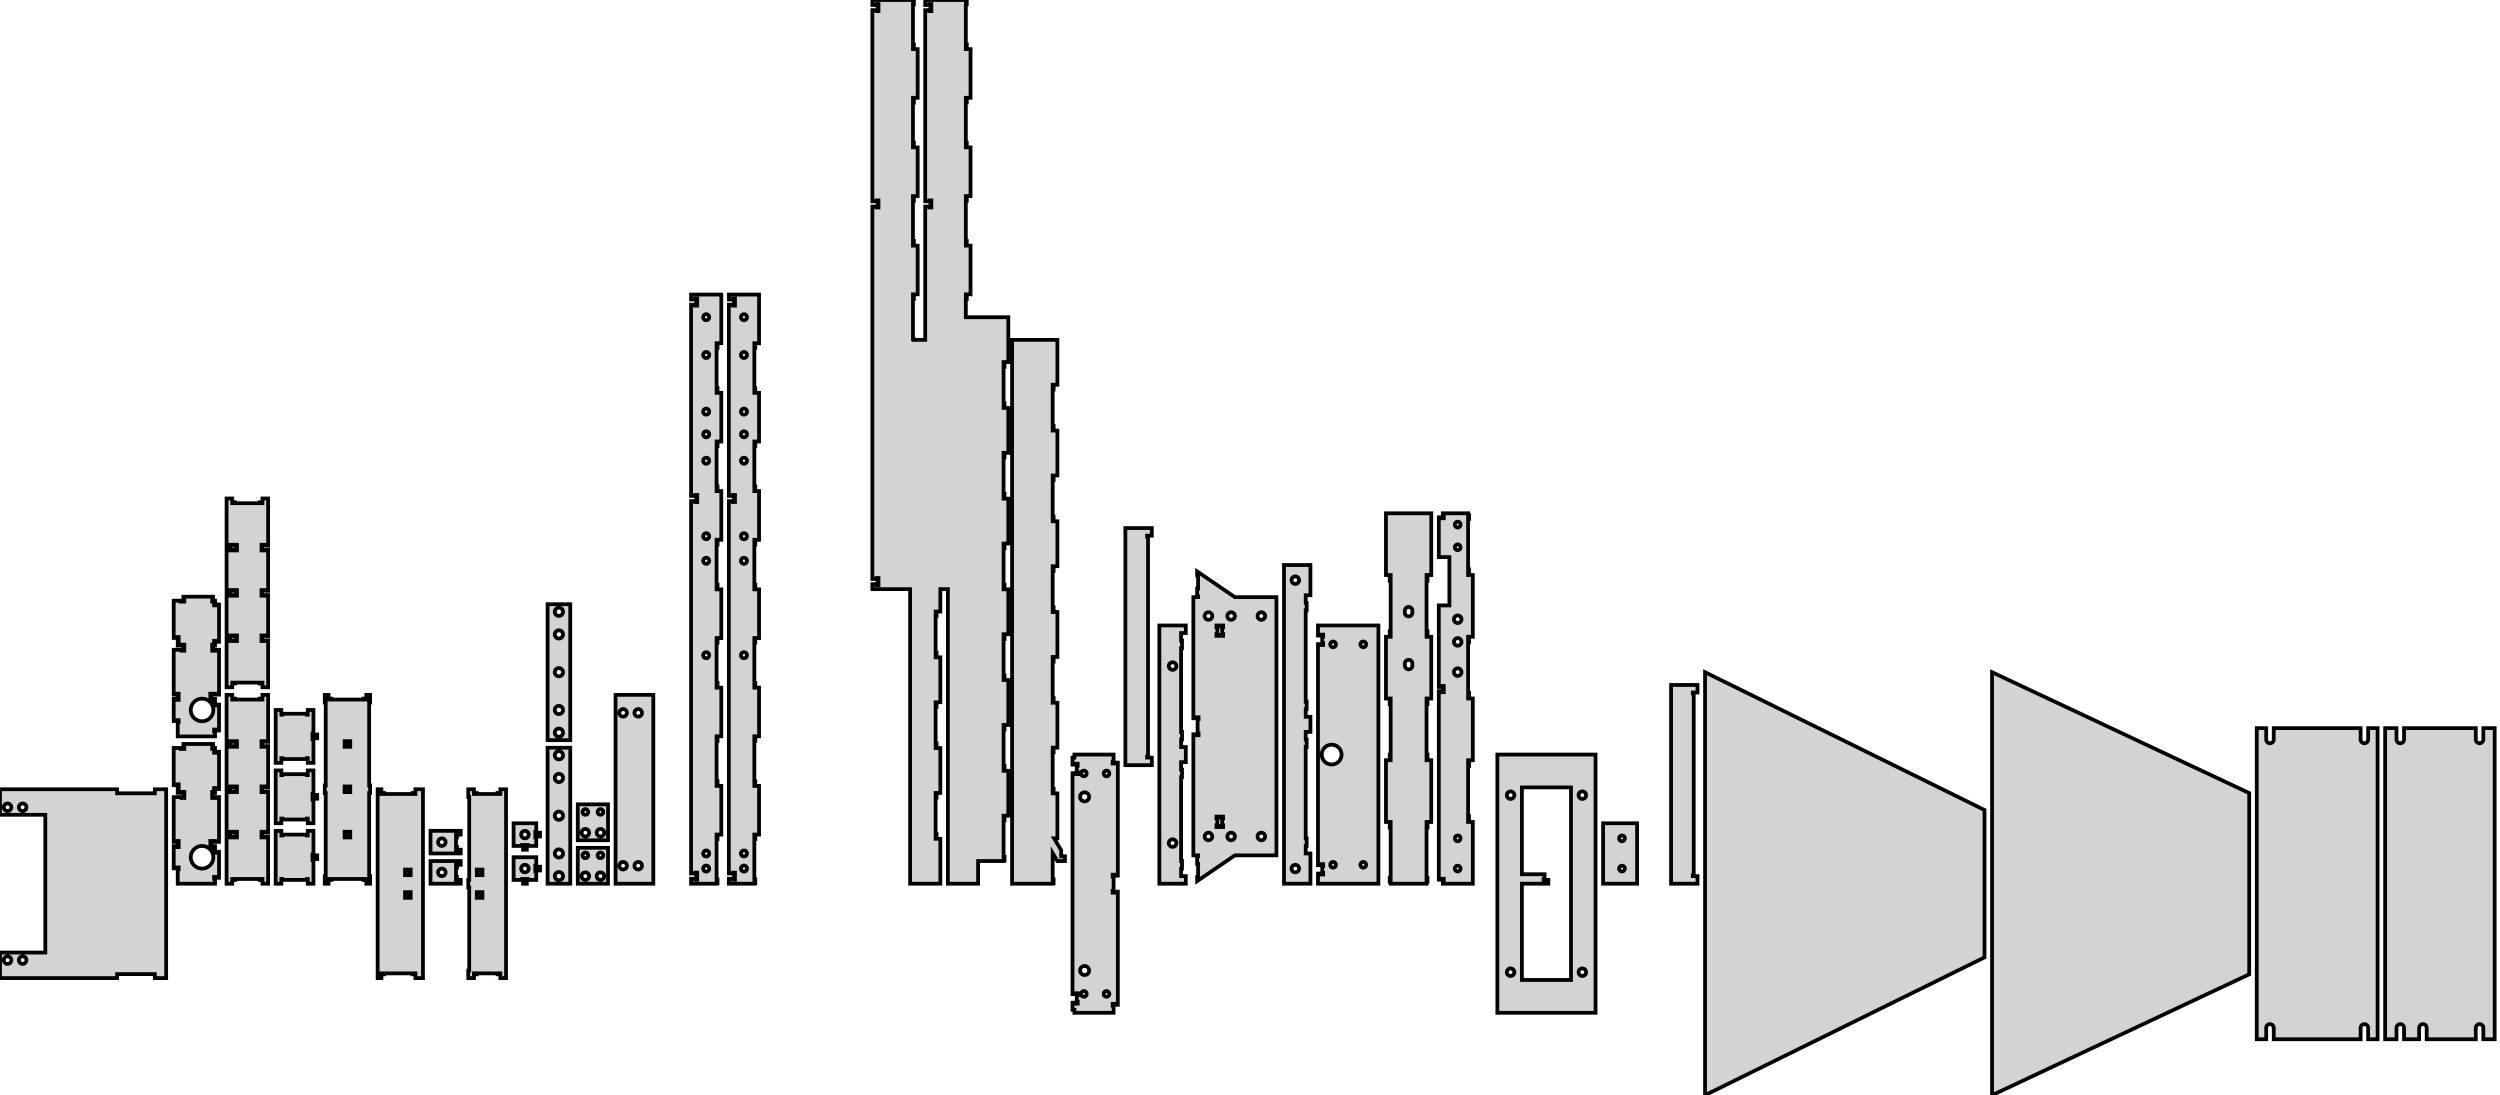 <?xml version="1.0" standalone="no"?>
<!DOCTYPE svg PUBLIC "-//W3C//DTD SVG 1.1//EN" "http://www.w3.org/Graphics/SVG/1.1/DTD/svg11.dtd">
<svg width="331mm" height="145mm" viewBox="0 -117 331 145" xmlns="http://www.w3.org/2000/svg" version="1.1">
<title>OpenSCAD Model</title>
<path d="
M 124.5,-5.943 L 123.875,-5.943 L 123.875,-6.068 L 124,-6.068 L 124,-6.568 L 123.875,-6.568
 L 123.875,-11.385 L 124,-11.385 L 124,-11.885 L 123.875,-11.885 L 123.875,-12.01 L 124.5,-12.01
 L 124.5,-17.953 L 123.875,-17.953 L 123.875,-18.078 L 124,-18.078 L 124,-18.578 L 123.875,-18.578
 L 123.875,-23.396 L 124,-23.396 L 124,-23.896 L 123.875,-23.896 L 123.875,-24.021 L 124.5,-24.021
 L 124.5,-29.963 L 123.875,-29.963 L 123.875,-30.088 L 124,-30.088 L 124,-30.588 L 123.875,-30.588
 L 123.875,-35.406 L 124,-35.406 L 124,-35.906 L 123.875,-35.906 L 123.875,-36.031 L 124.5,-36.031
 L 124.5,-39 L 125.5,-39 L 125.5,-0 L 129.5,-0 L 129.5,-3 L 132.875,-3
 L 132.875,-3.062 L 133,-3.062 L 133,-3.562 L 132.875,-3.562 L 132.875,-8.38 L 133,-8.38
 L 133,-8.88 L 132.875,-8.88 L 132.875,-9.005 L 133.5,-9.005 L 133.5,-14.948 L 132.875,-14.948
 L 132.875,-15.073 L 133,-15.073 L 133,-15.573 L 132.875,-15.573 L 132.875,-20.391 L 133,-20.391
 L 133,-20.891 L 132.875,-20.891 L 132.875,-21.016 L 133.5,-21.016 L 133.5,-26.958 L 132.875,-26.958
 L 132.875,-27.083 L 133,-27.083 L 133,-27.583 L 132.875,-27.583 L 132.875,-32.401 L 133,-32.401
 L 133,-32.901 L 132.875,-32.901 L 132.875,-33.026 L 133.5,-33.026 L 133.5,-38.969 L 132.875,-38.969
 L 132.875,-39.094 L 133,-39.094 L 133,-39.594 L 132.875,-39.594 L 132.875,-44.411 L 133,-44.411
 L 133,-44.911 L 132.875,-44.911 L 132.875,-45.036 L 133.5,-45.036 L 133.5,-50.979 L 132.875,-50.979
 L 132.875,-51.104 L 133,-51.104 L 133,-51.604 L 132.875,-51.604 L 132.875,-56.422 L 133,-56.422
 L 133,-56.922 L 132.875,-56.922 L 132.875,-57.047 L 133.5,-57.047 L 133.5,-62.99 L 132.875,-62.99
 L 132.875,-63.115 L 133,-63.115 L 133,-63.615 L 132.875,-63.615 L 132.875,-68.432 L 133,-68.432
 L 133,-68.932 L 132.875,-68.932 L 132.875,-69.057 L 133.5,-69.057 L 133.5,-75 L 127.875,-75
 L 127.875,-77.406 L 128,-77.406 L 128,-77.906 L 127.875,-77.906 L 127.875,-78.031 L 128.5,-78.031
 L 128.5,-84.474 L 127.875,-84.474 L 127.875,-84.599 L 128,-84.599 L 128,-85.099 L 127.875,-85.099
 L 127.875,-90.417 L 128,-90.417 L 128,-90.917 L 127.875,-90.917 L 127.875,-91.042 L 128.5,-91.042
 L 128.5,-97.484 L 127.875,-97.484 L 127.875,-97.609 L 128,-97.609 L 128,-98.109 L 127.875,-98.109
 L 127.875,-103.427 L 128,-103.427 L 128,-103.927 L 127.875,-103.927 L 127.875,-104.052 L 128.5,-104.052
 L 128.5,-110.495 L 127.875,-110.495 L 127.875,-110.62 L 128,-110.62 L 128,-111.12 L 127.875,-111.12
 L 127.875,-116.437 L 128,-116.437 L 128,-116.937 L 127.875,-116.937 L 127.875,-117 L 122.5,-117
 L 122.5,-116.344 L 123.062,-116.344 L 123.062,-116.469 L 123.312,-116.469 L 123.312,-116.219 L 123.188,-116.219
 L 123.188,-115.781 L 123.312,-115.781 L 123.312,-115.531 L 123.062,-115.531 L 123.062,-115.656 L 122.5,-115.656
 L 122.5,-90.344 L 123.062,-90.344 L 123.062,-90.469 L 123.312,-90.469 L 123.312,-90.219 L 123.188,-90.219
 L 123.188,-89.781 L 123.312,-89.781 L 123.312,-89.531 L 123.062,-89.531 L 123.062,-89.656 L 122.5,-89.656
 L 122.5,-72 L 121,-72 L 121,-72.088 L 120.875,-72.088 L 120.875,-77.406 L 121,-77.406
 L 121,-77.906 L 120.875,-77.906 L 120.875,-78.031 L 121.5,-78.031 L 121.5,-84.474 L 120.875,-84.474
 L 120.875,-84.599 L 121,-84.599 L 121,-85.099 L 120.875,-85.099 L 120.875,-90.417 L 121,-90.417
 L 121,-90.917 L 120.875,-90.917 L 120.875,-91.042 L 121.5,-91.042 L 121.5,-97.484 L 120.875,-97.484
 L 120.875,-97.609 L 121,-97.609 L 121,-98.109 L 120.875,-98.109 L 120.875,-103.427 L 121,-103.427
 L 121,-103.927 L 120.875,-103.927 L 120.875,-104.052 L 121.5,-104.052 L 121.5,-110.495 L 120.875,-110.495
 L 120.875,-110.62 L 121,-110.62 L 121,-111.12 L 120.875,-111.12 L 120.875,-116.437 L 121,-116.437
 L 121,-116.937 L 120.875,-116.937 L 120.875,-117 L 115.5,-117 L 115.5,-116.344 L 116.062,-116.344
 L 116.062,-116.469 L 116.312,-116.469 L 116.312,-116.219 L 116.188,-116.219 L 116.188,-115.781 L 116.312,-115.781
 L 116.312,-115.531 L 116.062,-115.531 L 116.062,-115.656 L 115.5,-115.656 L 115.5,-90.344 L 116.062,-90.344
 L 116.062,-90.469 L 116.312,-90.469 L 116.312,-90.219 L 116.188,-90.219 L 116.188,-89.781 L 116.312,-89.781
 L 116.312,-89.531 L 116.062,-89.531 L 116.062,-89.656 L 115.5,-89.656 L 115.5,-40.344 L 116.062,-40.344
 L 116.062,-40.469 L 116.312,-40.469 L 116.312,-40.219 L 116.188,-40.219 L 116.188,-39.781 L 116.312,-39.781
 L 116.312,-39.531 L 116.062,-39.531 L 116.062,-39.656 L 115.5,-39.656 L 115.5,-39 L 120.5,-39
 L 120.5,-0 L 124.5,-0 z
M 94.875,-0.062 L 95,-0.062 L 95,-0.562 L 94.875,-0.562 L 94.875,-5.88 L 95,-5.88
 L 95,-6.38 L 94.875,-6.38 L 94.875,-6.505 L 95.5,-6.505 L 95.5,-12.948 L 94.875,-12.948
 L 94.875,-13.073 L 95,-13.073 L 95,-13.573 L 94.875,-13.573 L 94.875,-18.891 L 95,-18.891
 L 95,-19.391 L 94.875,-19.391 L 94.875,-19.516 L 95.5,-19.516 L 95.5,-25.958 L 94.875,-25.958
 L 94.875,-26.083 L 95,-26.083 L 95,-26.583 L 94.875,-26.583 L 94.875,-31.901 L 95,-31.901
 L 95,-32.401 L 94.875,-32.401 L 94.875,-32.526 L 95.5,-32.526 L 95.5,-38.969 L 94.875,-38.969
 L 94.875,-39.094 L 95,-39.094 L 95,-39.594 L 94.875,-39.594 L 94.875,-44.911 L 95,-44.911
 L 95,-45.411 L 94.875,-45.411 L 94.875,-45.536 L 95.5,-45.536 L 95.5,-51.979 L 94.875,-51.979
 L 94.875,-52.104 L 95,-52.104 L 95,-52.604 L 94.875,-52.604 L 94.875,-57.922 L 95,-57.922
 L 95,-58.422 L 94.875,-58.422 L 94.875,-58.547 L 95.5,-58.547 L 95.5,-64.99 L 94.875,-64.99
 L 94.875,-65.115 L 95,-65.115 L 95,-65.615 L 94.875,-65.615 L 94.875,-70.932 L 95,-70.932
 L 95,-71.432 L 94.875,-71.432 L 94.875,-71.557 L 95.5,-71.557 L 95.5,-78 L 91.5,-78
 L 91.5,-77.344 L 92.062,-77.344 L 92.062,-77.469 L 92.312,-77.469 L 92.312,-77.219 L 92.188,-77.219
 L 92.188,-76.781 L 92.312,-76.781 L 92.312,-76.531 L 92.062,-76.531 L 92.062,-76.656 L 91.5,-76.656
 L 91.5,-51.344 L 92.062,-51.344 L 92.062,-51.469 L 92.312,-51.469 L 92.312,-51.219 L 92.188,-51.219
 L 92.188,-50.781 L 92.312,-50.781 L 92.312,-50.531 L 92.062,-50.531 L 92.062,-50.656 L 91.5,-50.656
 L 91.5,-1.344 L 92.062,-1.344 L 92.062,-1.469 L 92.312,-1.469 L 92.312,-1.219 L 92.188,-1.219
 L 92.188,-0.781 L 92.312,-0.781 L 92.312,-0.531 L 92.062,-0.531 L 92.062,-0.656 L 91.5,-0.656
 L 91.5,-0 L 94.875,-0 z
M 93.43,-74.606 L 93.363,-74.624 L 93.3,-74.654 L 93.243,-74.694 L 93.194,-74.743 L 93.154,-74.8
 L 93.124,-74.863 L 93.106,-74.93 L 93.1,-75 L 93.106,-75.07 L 93.124,-75.137 L 93.154,-75.2
 L 93.194,-75.257 L 93.243,-75.306 L 93.3,-75.346 L 93.363,-75.376 L 93.43,-75.394 L 93.5,-75.4
 L 93.57,-75.394 L 93.637,-75.376 L 93.7,-75.346 L 93.757,-75.306 L 93.806,-75.257 L 93.846,-75.2
 L 93.876,-75.137 L 93.894,-75.07 L 93.9,-75 L 93.894,-74.93 L 93.876,-74.863 L 93.846,-74.8
 L 93.806,-74.743 L 93.757,-74.694 L 93.7,-74.654 L 93.637,-74.624 L 93.57,-74.606 L 93.5,-74.6
 z
M 93.43,-69.606 L 93.363,-69.624 L 93.3,-69.654 L 93.243,-69.694 L 93.194,-69.743 L 93.154,-69.8
 L 93.124,-69.863 L 93.106,-69.93 L 93.1,-70 L 93.106,-70.07 L 93.124,-70.137 L 93.154,-70.2
 L 93.194,-70.257 L 93.243,-70.306 L 93.3,-70.346 L 93.363,-70.376 L 93.43,-70.394 L 93.5,-70.4
 L 93.57,-70.394 L 93.637,-70.376 L 93.7,-70.346 L 93.757,-70.306 L 93.806,-70.257 L 93.846,-70.2
 L 93.876,-70.137 L 93.894,-70.07 L 93.9,-70 L 93.894,-69.93 L 93.876,-69.863 L 93.846,-69.8
 L 93.806,-69.743 L 93.757,-69.694 L 93.7,-69.654 L 93.637,-69.624 L 93.57,-69.606 L 93.5,-69.6
 z
M 93.43,-62.106 L 93.363,-62.124 L 93.3,-62.154 L 93.243,-62.194 L 93.194,-62.243 L 93.154,-62.3
 L 93.124,-62.363 L 93.106,-62.431 L 93.1,-62.5 L 93.106,-62.569 L 93.124,-62.637 L 93.154,-62.7
 L 93.194,-62.757 L 93.243,-62.806 L 93.3,-62.846 L 93.363,-62.876 L 93.43,-62.894 L 93.5,-62.9
 L 93.57,-62.894 L 93.637,-62.876 L 93.7,-62.846 L 93.757,-62.806 L 93.806,-62.757 L 93.846,-62.7
 L 93.876,-62.637 L 93.894,-62.569 L 93.9,-62.5 L 93.894,-62.431 L 93.876,-62.363 L 93.846,-62.3
 L 93.806,-62.243 L 93.757,-62.194 L 93.7,-62.154 L 93.637,-62.124 L 93.57,-62.106 L 93.5,-62.1
 z
M 93.43,-59.106 L 93.363,-59.124 L 93.3,-59.154 L 93.243,-59.194 L 93.194,-59.243 L 93.154,-59.3
 L 93.124,-59.363 L 93.106,-59.431 L 93.1,-59.5 L 93.106,-59.569 L 93.124,-59.637 L 93.154,-59.7
 L 93.194,-59.757 L 93.243,-59.806 L 93.3,-59.846 L 93.363,-59.876 L 93.43,-59.894 L 93.5,-59.9
 L 93.57,-59.894 L 93.637,-59.876 L 93.7,-59.846 L 93.757,-59.806 L 93.806,-59.757 L 93.846,-59.7
 L 93.876,-59.637 L 93.894,-59.569 L 93.9,-59.5 L 93.894,-59.431 L 93.876,-59.363 L 93.846,-59.3
 L 93.806,-59.243 L 93.757,-59.194 L 93.7,-59.154 L 93.637,-59.124 L 93.57,-59.106 L 93.5,-59.1
 z
M 93.43,-55.606 L 93.363,-55.624 L 93.3,-55.654 L 93.243,-55.694 L 93.194,-55.743 L 93.154,-55.8
 L 93.124,-55.863 L 93.106,-55.931 L 93.1,-56 L 93.106,-56.069 L 93.124,-56.137 L 93.154,-56.2
 L 93.194,-56.257 L 93.243,-56.306 L 93.3,-56.346 L 93.363,-56.376 L 93.43,-56.394 L 93.5,-56.4
 L 93.57,-56.394 L 93.637,-56.376 L 93.7,-56.346 L 93.757,-56.306 L 93.806,-56.257 L 93.846,-56.2
 L 93.876,-56.137 L 93.894,-56.069 L 93.9,-56 L 93.894,-55.931 L 93.876,-55.863 L 93.846,-55.8
 L 93.806,-55.743 L 93.757,-55.694 L 93.7,-55.654 L 93.637,-55.624 L 93.57,-55.606 L 93.5,-55.6
 z
M 93.43,-45.606 L 93.363,-45.624 L 93.3,-45.654 L 93.243,-45.694 L 93.194,-45.743 L 93.154,-45.8
 L 93.124,-45.863 L 93.106,-45.931 L 93.1,-46 L 93.106,-46.069 L 93.124,-46.137 L 93.154,-46.2
 L 93.194,-46.257 L 93.243,-46.306 L 93.3,-46.346 L 93.363,-46.376 L 93.43,-46.394 L 93.5,-46.4
 L 93.57,-46.394 L 93.637,-46.376 L 93.7,-46.346 L 93.757,-46.306 L 93.806,-46.257 L 93.846,-46.2
 L 93.876,-46.137 L 93.894,-46.069 L 93.9,-46 L 93.894,-45.931 L 93.876,-45.863 L 93.846,-45.8
 L 93.806,-45.743 L 93.757,-45.694 L 93.7,-45.654 L 93.637,-45.624 L 93.57,-45.606 L 93.5,-45.6
 z
M 93.43,-42.356 L 93.363,-42.374 L 93.3,-42.404 L 93.243,-42.444 L 93.194,-42.493 L 93.154,-42.55
 L 93.124,-42.613 L 93.106,-42.681 L 93.1,-42.75 L 93.106,-42.819 L 93.124,-42.887 L 93.154,-42.95
 L 93.194,-43.007 L 93.243,-43.056 L 93.3,-43.096 L 93.363,-43.126 L 93.43,-43.144 L 93.5,-43.15
 L 93.57,-43.144 L 93.637,-43.126 L 93.7,-43.096 L 93.757,-43.056 L 93.806,-43.007 L 93.846,-42.95
 L 93.876,-42.887 L 93.894,-42.819 L 93.9,-42.75 L 93.894,-42.681 L 93.876,-42.613 L 93.846,-42.55
 L 93.806,-42.493 L 93.757,-42.444 L 93.7,-42.404 L 93.637,-42.374 L 93.57,-42.356 L 93.5,-42.35
 z
M 93.43,-29.856 L 93.363,-29.874 L 93.3,-29.904 L 93.243,-29.944 L 93.194,-29.993 L 93.154,-30.05
 L 93.124,-30.113 L 93.106,-30.18 L 93.1,-30.25 L 93.106,-30.32 L 93.124,-30.387 L 93.154,-30.45
 L 93.194,-30.507 L 93.243,-30.556 L 93.3,-30.596 L 93.363,-30.626 L 93.43,-30.644 L 93.5,-30.65
 L 93.57,-30.644 L 93.637,-30.626 L 93.7,-30.596 L 93.757,-30.556 L 93.806,-30.507 L 93.846,-30.45
 L 93.876,-30.387 L 93.894,-30.32 L 93.9,-30.25 L 93.894,-30.18 L 93.876,-30.113 L 93.846,-30.05
 L 93.806,-29.993 L 93.757,-29.944 L 93.7,-29.904 L 93.637,-29.874 L 93.57,-29.856 L 93.5,-29.85
 z
M 93.43,-3.606 L 93.363,-3.624 L 93.3,-3.654 L 93.243,-3.694 L 93.194,-3.743 L 93.154,-3.8
 L 93.124,-3.863 L 93.106,-3.931 L 93.1,-4 L 93.106,-4.069 L 93.124,-4.137 L 93.154,-4.2
 L 93.194,-4.257 L 93.243,-4.306 L 93.3,-4.346 L 93.363,-4.376 L 93.43,-4.394 L 93.5,-4.4
 L 93.57,-4.394 L 93.637,-4.376 L 93.7,-4.346 L 93.757,-4.306 L 93.806,-4.257 L 93.846,-4.2
 L 93.876,-4.137 L 93.894,-4.069 L 93.9,-4 L 93.894,-3.931 L 93.876,-3.863 L 93.846,-3.8
 L 93.806,-3.743 L 93.757,-3.694 L 93.7,-3.654 L 93.637,-3.624 L 93.57,-3.606 L 93.5,-3.6
 z
M 93.43,-1.606 L 93.363,-1.624 L 93.3,-1.654 L 93.243,-1.694 L 93.194,-1.743 L 93.154,-1.8
 L 93.124,-1.863 L 93.106,-1.931 L 93.1,-2 L 93.106,-2.069 L 93.124,-2.137 L 93.154,-2.2
 L 93.194,-2.257 L 93.243,-2.306 L 93.3,-2.346 L 93.363,-2.376 L 93.43,-2.394 L 93.5,-2.4
 L 93.57,-2.394 L 93.637,-2.376 L 93.7,-2.346 L 93.757,-2.306 L 93.806,-2.257 L 93.846,-2.2
 L 93.876,-2.137 L 93.894,-2.069 L 93.9,-2 L 93.894,-1.931 L 93.876,-1.863 L 93.846,-1.8
 L 93.806,-1.743 L 93.757,-1.694 L 93.7,-1.654 L 93.637,-1.624 L 93.57,-1.606 L 93.5,-1.6
 z
M 99.875,-0.062 L 100,-0.062 L 100,-0.562 L 99.875,-0.562 L 99.875,-5.88 L 100,-5.88
 L 100,-6.38 L 99.875,-6.38 L 99.875,-6.505 L 100.5,-6.505 L 100.5,-12.948 L 99.875,-12.948
 L 99.875,-13.073 L 100,-13.073 L 100,-13.573 L 99.875,-13.573 L 99.875,-18.891 L 100,-18.891
 L 100,-19.391 L 99.875,-19.391 L 99.875,-19.516 L 100.5,-19.516 L 100.5,-25.958 L 99.875,-25.958
 L 99.875,-26.083 L 100,-26.083 L 100,-26.583 L 99.875,-26.583 L 99.875,-31.901 L 100,-31.901
 L 100,-32.401 L 99.875,-32.401 L 99.875,-32.526 L 100.5,-32.526 L 100.5,-38.969 L 99.875,-38.969
 L 99.875,-39.094 L 100,-39.094 L 100,-39.594 L 99.875,-39.594 L 99.875,-44.911 L 100,-44.911
 L 100,-45.411 L 99.875,-45.411 L 99.875,-45.536 L 100.5,-45.536 L 100.5,-51.979 L 99.875,-51.979
 L 99.875,-52.104 L 100,-52.104 L 100,-52.604 L 99.875,-52.604 L 99.875,-57.922 L 100,-57.922
 L 100,-58.422 L 99.875,-58.422 L 99.875,-58.547 L 100.5,-58.547 L 100.5,-64.99 L 99.875,-64.99
 L 99.875,-65.115 L 100,-65.115 L 100,-65.615 L 99.875,-65.615 L 99.875,-70.932 L 100,-70.932
 L 100,-71.432 L 99.875,-71.432 L 99.875,-71.557 L 100.5,-71.557 L 100.5,-78 L 96.5,-78
 L 96.5,-77.344 L 97.062,-77.344 L 97.062,-77.469 L 97.312,-77.469 L 97.312,-77.219 L 97.188,-77.219
 L 97.188,-76.781 L 97.312,-76.781 L 97.312,-76.531 L 97.062,-76.531 L 97.062,-76.656 L 96.5,-76.656
 L 96.5,-51.344 L 97.062,-51.344 L 97.062,-51.469 L 97.312,-51.469 L 97.312,-51.219 L 97.188,-51.219
 L 97.188,-50.781 L 97.312,-50.781 L 97.312,-50.531 L 97.062,-50.531 L 97.062,-50.656 L 96.5,-50.656
 L 96.5,-1.344 L 97.062,-1.344 L 97.062,-1.469 L 97.312,-1.469 L 97.312,-1.219 L 97.188,-1.219
 L 97.188,-0.781 L 97.312,-0.781 L 97.312,-0.531 L 97.062,-0.531 L 97.062,-0.656 L 96.5,-0.656
 L 96.5,-0 L 99.875,-0 z
M 98.43,-74.606 L 98.363,-74.624 L 98.3,-74.654 L 98.243,-74.694 L 98.194,-74.743 L 98.154,-74.8
 L 98.124,-74.863 L 98.106,-74.93 L 98.1,-75 L 98.106,-75.07 L 98.124,-75.137 L 98.154,-75.2
 L 98.194,-75.257 L 98.243,-75.306 L 98.3,-75.346 L 98.363,-75.376 L 98.43,-75.394 L 98.5,-75.4
 L 98.57,-75.394 L 98.637,-75.376 L 98.7,-75.346 L 98.757,-75.306 L 98.806,-75.257 L 98.846,-75.2
 L 98.876,-75.137 L 98.894,-75.07 L 98.9,-75 L 98.894,-74.93 L 98.876,-74.863 L 98.846,-74.8
 L 98.806,-74.743 L 98.757,-74.694 L 98.7,-74.654 L 98.637,-74.624 L 98.57,-74.606 L 98.5,-74.6
 z
M 98.43,-69.606 L 98.363,-69.624 L 98.3,-69.654 L 98.243,-69.694 L 98.194,-69.743 L 98.154,-69.8
 L 98.124,-69.863 L 98.106,-69.93 L 98.1,-70 L 98.106,-70.07 L 98.124,-70.137 L 98.154,-70.2
 L 98.194,-70.257 L 98.243,-70.306 L 98.3,-70.346 L 98.363,-70.376 L 98.43,-70.394 L 98.5,-70.4
 L 98.57,-70.394 L 98.637,-70.376 L 98.7,-70.346 L 98.757,-70.306 L 98.806,-70.257 L 98.846,-70.2
 L 98.876,-70.137 L 98.894,-70.07 L 98.9,-70 L 98.894,-69.93 L 98.876,-69.863 L 98.846,-69.8
 L 98.806,-69.743 L 98.757,-69.694 L 98.7,-69.654 L 98.637,-69.624 L 98.57,-69.606 L 98.5,-69.6
 z
M 98.43,-62.106 L 98.363,-62.124 L 98.3,-62.154 L 98.243,-62.194 L 98.194,-62.243 L 98.154,-62.3
 L 98.124,-62.363 L 98.106,-62.431 L 98.1,-62.5 L 98.106,-62.569 L 98.124,-62.637 L 98.154,-62.7
 L 98.194,-62.757 L 98.243,-62.806 L 98.3,-62.846 L 98.363,-62.876 L 98.43,-62.894 L 98.5,-62.9
 L 98.57,-62.894 L 98.637,-62.876 L 98.7,-62.846 L 98.757,-62.806 L 98.806,-62.757 L 98.846,-62.7
 L 98.876,-62.637 L 98.894,-62.569 L 98.9,-62.5 L 98.894,-62.431 L 98.876,-62.363 L 98.846,-62.3
 L 98.806,-62.243 L 98.757,-62.194 L 98.7,-62.154 L 98.637,-62.124 L 98.57,-62.106 L 98.5,-62.1
 z
M 98.43,-59.106 L 98.363,-59.124 L 98.3,-59.154 L 98.243,-59.194 L 98.194,-59.243 L 98.154,-59.3
 L 98.124,-59.363 L 98.106,-59.431 L 98.1,-59.5 L 98.106,-59.569 L 98.124,-59.637 L 98.154,-59.7
 L 98.194,-59.757 L 98.243,-59.806 L 98.3,-59.846 L 98.363,-59.876 L 98.43,-59.894 L 98.5,-59.9
 L 98.57,-59.894 L 98.637,-59.876 L 98.7,-59.846 L 98.757,-59.806 L 98.806,-59.757 L 98.846,-59.7
 L 98.876,-59.637 L 98.894,-59.569 L 98.9,-59.5 L 98.894,-59.431 L 98.876,-59.363 L 98.846,-59.3
 L 98.806,-59.243 L 98.757,-59.194 L 98.7,-59.154 L 98.637,-59.124 L 98.57,-59.106 L 98.5,-59.1
 z
M 98.43,-55.606 L 98.363,-55.624 L 98.3,-55.654 L 98.243,-55.694 L 98.194,-55.743 L 98.154,-55.8
 L 98.124,-55.863 L 98.106,-55.931 L 98.1,-56 L 98.106,-56.069 L 98.124,-56.137 L 98.154,-56.2
 L 98.194,-56.257 L 98.243,-56.306 L 98.3,-56.346 L 98.363,-56.376 L 98.43,-56.394 L 98.5,-56.4
 L 98.57,-56.394 L 98.637,-56.376 L 98.7,-56.346 L 98.757,-56.306 L 98.806,-56.257 L 98.846,-56.2
 L 98.876,-56.137 L 98.894,-56.069 L 98.9,-56 L 98.894,-55.931 L 98.876,-55.863 L 98.846,-55.8
 L 98.806,-55.743 L 98.757,-55.694 L 98.7,-55.654 L 98.637,-55.624 L 98.57,-55.606 L 98.5,-55.6
 z
M 98.43,-45.606 L 98.363,-45.624 L 98.3,-45.654 L 98.243,-45.694 L 98.194,-45.743 L 98.154,-45.8
 L 98.124,-45.863 L 98.106,-45.931 L 98.1,-46 L 98.106,-46.069 L 98.124,-46.137 L 98.154,-46.2
 L 98.194,-46.257 L 98.243,-46.306 L 98.3,-46.346 L 98.363,-46.376 L 98.43,-46.394 L 98.5,-46.4
 L 98.57,-46.394 L 98.637,-46.376 L 98.7,-46.346 L 98.757,-46.306 L 98.806,-46.257 L 98.846,-46.2
 L 98.876,-46.137 L 98.894,-46.069 L 98.9,-46 L 98.894,-45.931 L 98.876,-45.863 L 98.846,-45.8
 L 98.806,-45.743 L 98.757,-45.694 L 98.7,-45.654 L 98.637,-45.624 L 98.57,-45.606 L 98.5,-45.6
 z
M 98.43,-42.356 L 98.363,-42.374 L 98.3,-42.404 L 98.243,-42.444 L 98.194,-42.493 L 98.154,-42.55
 L 98.124,-42.613 L 98.106,-42.681 L 98.1,-42.75 L 98.106,-42.819 L 98.124,-42.887 L 98.154,-42.95
 L 98.194,-43.007 L 98.243,-43.056 L 98.3,-43.096 L 98.363,-43.126 L 98.43,-43.144 L 98.5,-43.15
 L 98.57,-43.144 L 98.637,-43.126 L 98.7,-43.096 L 98.757,-43.056 L 98.806,-43.007 L 98.846,-42.95
 L 98.876,-42.887 L 98.894,-42.819 L 98.9,-42.75 L 98.894,-42.681 L 98.876,-42.613 L 98.846,-42.55
 L 98.806,-42.493 L 98.757,-42.444 L 98.7,-42.404 L 98.637,-42.374 L 98.57,-42.356 L 98.5,-42.35
 z
M 98.43,-29.856 L 98.363,-29.874 L 98.3,-29.904 L 98.243,-29.944 L 98.194,-29.993 L 98.154,-30.05
 L 98.124,-30.113 L 98.106,-30.18 L 98.1,-30.25 L 98.106,-30.32 L 98.124,-30.387 L 98.154,-30.45
 L 98.194,-30.507 L 98.243,-30.556 L 98.3,-30.596 L 98.363,-30.626 L 98.43,-30.644 L 98.5,-30.65
 L 98.57,-30.644 L 98.637,-30.626 L 98.7,-30.596 L 98.757,-30.556 L 98.806,-30.507 L 98.846,-30.45
 L 98.876,-30.387 L 98.894,-30.32 L 98.9,-30.25 L 98.894,-30.18 L 98.876,-30.113 L 98.846,-30.05
 L 98.806,-29.993 L 98.757,-29.944 L 98.7,-29.904 L 98.637,-29.874 L 98.57,-29.856 L 98.5,-29.85
 z
M 98.43,-3.606 L 98.363,-3.624 L 98.3,-3.654 L 98.243,-3.694 L 98.194,-3.743 L 98.154,-3.8
 L 98.124,-3.863 L 98.106,-3.931 L 98.1,-4 L 98.106,-4.069 L 98.124,-4.137 L 98.154,-4.2
 L 98.194,-4.257 L 98.243,-4.306 L 98.3,-4.346 L 98.363,-4.376 L 98.43,-4.394 L 98.5,-4.4
 L 98.57,-4.394 L 98.637,-4.376 L 98.7,-4.346 L 98.757,-4.306 L 98.806,-4.257 L 98.846,-4.2
 L 98.876,-4.137 L 98.894,-4.069 L 98.9,-4 L 98.894,-3.931 L 98.876,-3.863 L 98.846,-3.8
 L 98.806,-3.743 L 98.757,-3.694 L 98.7,-3.654 L 98.637,-3.624 L 98.57,-3.606 L 98.5,-3.6
 z
M 98.43,-1.606 L 98.363,-1.624 L 98.3,-1.654 L 98.243,-1.694 L 98.194,-1.743 L 98.154,-1.8
 L 98.124,-1.863 L 98.106,-1.931 L 98.1,-2 L 98.106,-2.069 L 98.124,-2.137 L 98.154,-2.2
 L 98.194,-2.257 L 98.243,-2.306 L 98.3,-2.346 L 98.363,-2.376 L 98.43,-2.394 L 98.5,-2.4
 L 98.57,-2.394 L 98.637,-2.376 L 98.7,-2.346 L 98.757,-2.306 L 98.806,-2.257 L 98.846,-2.2
 L 98.876,-2.137 L 98.894,-2.069 L 98.9,-2 L 98.894,-1.931 L 98.876,-1.863 L 98.846,-1.8
 L 98.806,-1.743 L 98.757,-1.694 L 98.7,-1.654 L 98.637,-1.624 L 98.57,-1.606 L 98.5,-1.6
 z
M 139.375,-0.062 L 139.5,-0.062 L 139.5,-0.562 L 139.375,-0.562 L 139.375,-4.042 L 140,-3
 L 141,-3 L 141,-3.625 L 140.5,-3.625 L 140.5,-4.433 L 139.557,-6.005 L 140,-6.005
 L 140,-11.948 L 139.375,-11.948 L 139.375,-12.073 L 139.5,-12.073 L 139.5,-12.573 L 139.375,-12.573
 L 139.375,-17.391 L 139.5,-17.391 L 139.5,-17.891 L 139.375,-17.891 L 139.375,-18.016 L 140,-18.016
 L 140,-23.958 L 139.375,-23.958 L 139.375,-24.083 L 139.5,-24.083 L 139.5,-24.583 L 139.375,-24.583
 L 139.375,-29.401 L 139.5,-29.401 L 139.5,-29.901 L 139.375,-29.901 L 139.375,-30.026 L 140,-30.026
 L 140,-35.969 L 139.375,-35.969 L 139.375,-36.094 L 139.5,-36.094 L 139.5,-36.594 L 139.375,-36.594
 L 139.375,-41.411 L 139.5,-41.411 L 139.5,-41.911 L 139.375,-41.911 L 139.375,-42.036 L 140,-42.036
 L 140,-47.979 L 139.375,-47.979 L 139.375,-48.104 L 139.5,-48.104 L 139.5,-48.604 L 139.375,-48.604
 L 139.375,-53.422 L 139.5,-53.422 L 139.5,-53.922 L 139.375,-53.922 L 139.375,-54.047 L 140,-54.047
 L 140,-59.99 L 139.375,-59.99 L 139.375,-60.115 L 139.5,-60.115 L 139.5,-60.615 L 139.375,-60.615
 L 139.375,-65.432 L 139.5,-65.432 L 139.5,-65.932 L 139.375,-65.932 L 139.375,-66.057 L 140,-66.057
 L 140,-72 L 134,-72 L 134,-0 L 139.375,-0 z
M 30.75,-26.625 L 30.875,-26.625 L 30.875,-26.5 L 31.125,-26.5 L 31.125,-26.625 L 34.375,-26.625
 L 34.375,-26.5 L 34.625,-26.5 L 34.625,-26.625 L 34.75,-26.625 L 34.75,-26 L 35.5,-26
 L 35.5,-32.219 L 35.25,-32.219 L 35.25,-32.125 L 34.625,-32.125 L 34.625,-32.375 L 34.719,-32.375
 L 34.719,-32.625 L 34.625,-32.625 L 34.625,-32.875 L 35.25,-32.875 L 35.25,-32.781 L 35.5,-32.781
 L 35.5,-38.219 L 35.25,-38.219 L 35.25,-38.125 L 34.625,-38.125 L 34.625,-38.375 L 34.719,-38.375
 L 34.719,-38.625 L 34.625,-38.625 L 34.625,-38.875 L 35.25,-38.875 L 35.25,-38.781 L 35.5,-38.781
 L 35.5,-44.219 L 35.25,-44.219 L 35.25,-44.125 L 34.625,-44.125 L 34.625,-44.375 L 34.719,-44.375
 L 34.719,-44.625 L 34.625,-44.625 L 34.625,-44.875 L 35.25,-44.875 L 35.25,-44.781 L 35.5,-44.781
 L 35.5,-51 L 34.75,-51 L 34.75,-50.375 L 34.625,-50.375 L 34.625,-50.5 L 34.375,-50.5
 L 34.375,-50.375 L 31.125,-50.375 L 31.125,-50.5 L 30.875,-50.5 L 30.875,-50.375 L 30.75,-50.375
 L 30.75,-51 L 30,-51 L 30,-26 L 30.75,-26 z
M 30.375,-44.125 L 30.375,-44.375 L 30.469,-44.375 L 30.469,-44.625 L 30.375,-44.625 L 30.375,-44.875
 L 30.75,-44.875 L 30.75,-44.781 L 31,-44.781 L 31,-44.875 L 31.375,-44.875 L 31.375,-44.625
 L 31.281,-44.625 L 31.281,-44.375 L 31.375,-44.375 L 31.375,-44.125 L 31,-44.125 L 31,-44.219
 L 30.75,-44.219 L 30.75,-44.125 z
M 30.375,-38.125 L 30.375,-38.375 L 30.469,-38.375 L 30.469,-38.625 L 30.375,-38.625 L 30.375,-38.875
 L 30.75,-38.875 L 30.75,-38.781 L 31,-38.781 L 31,-38.875 L 31.375,-38.875 L 31.375,-38.625
 L 31.281,-38.625 L 31.281,-38.375 L 31.375,-38.375 L 31.375,-38.125 L 31,-38.125 L 31,-38.219
 L 30.75,-38.219 L 30.75,-38.125 z
M 30.375,-32.125 L 30.375,-32.375 L 30.469,-32.375 L 30.469,-32.625 L 30.375,-32.625 L 30.375,-32.875
 L 30.75,-32.875 L 30.75,-32.781 L 31,-32.781 L 31,-32.875 L 31.375,-32.875 L 31.375,-32.625
 L 31.281,-32.625 L 31.281,-32.375 L 31.375,-32.375 L 31.375,-32.125 L 31,-32.125 L 31,-32.219
 L 30.75,-32.219 L 30.75,-32.125 z
M 195,-8.173 L 194.375,-8.173 L 194.375,-8.423 L 194.5,-8.423 L 194.5,-8.923 L 194.375,-8.923
 L 194.375,-15.597 L 194.5,-15.597 L 194.5,-16.097 L 194.375,-16.097 L 194.375,-16.347 L 195,-16.347
 L 195,-24.52 L 194.375,-24.52 L 194.375,-24.77 L 194.5,-24.77 L 194.5,-25.27 L 194.375,-25.27
 L 194.375,-31.944 L 194.5,-31.944 L 194.5,-32.444 L 194.375,-32.444 L 194.375,-32.694 L 195,-32.694
 L 195,-40.867 L 194.375,-40.867 L 194.375,-41.117 L 194.5,-41.117 L 194.5,-41.617 L 194.375,-41.617
 L 194.375,-48.291 L 194.5,-48.291 L 194.5,-48.791 L 194.375,-48.791 L 194.375,-49.041 L 191.031,-49.041
 L 191.031,-48.635 L 191.156,-48.635 L 191.156,-48.385 L 190.906,-48.385 L 190.906,-48.51 L 190.5,-48.51
 L 190.5,-43.241 L 191.9,-43.241 L 191.9,-36.841 L 190.5,-36.841 L 190.5,-26.044 L 190.906,-26.044
 L 190.906,-26.169 L 191.156,-26.169 L 191.156,-25.919 L 191.031,-25.919 L 191.031,-25.606 L 191.156,-25.606
 L 191.156,-25.356 L 190.906,-25.356 L 190.906,-25.481 L 190.5,-25.481 L 190.5,-0.531 L 190.906,-0.531
 L 190.906,-0.656 L 191.156,-0.656 L 191.156,-0.406 L 191.031,-0.406 L 191.031,-0 L 195,-0
 z
M 192.934,-47.167 L 192.87,-47.184 L 192.81,-47.212 L 192.756,-47.25 L 192.709,-47.297 L 192.671,-47.351
 L 192.643,-47.411 L 192.626,-47.475 L 192.62,-47.541 L 192.626,-47.607 L 192.643,-47.671 L 192.671,-47.731
 L 192.709,-47.785 L 192.756,-47.832 L 192.81,-47.87 L 192.87,-47.898 L 192.934,-47.915 L 193,-47.921
 L 193.066,-47.915 L 193.13,-47.898 L 193.19,-47.87 L 193.244,-47.832 L 193.291,-47.785 L 193.329,-47.731
 L 193.357,-47.671 L 193.374,-47.607 L 193.38,-47.541 L 193.374,-47.475 L 193.357,-47.411 L 193.329,-47.351
 L 193.291,-47.297 L 193.244,-47.25 L 193.19,-47.212 L 193.13,-47.184 L 193.066,-47.167 L 193,-47.161
 z
M 192.934,-44.167 L 192.87,-44.184 L 192.81,-44.212 L 192.756,-44.25 L 192.709,-44.297 L 192.671,-44.351
 L 192.643,-44.411 L 192.626,-44.475 L 192.62,-44.541 L 192.626,-44.607 L 192.643,-44.671 L 192.671,-44.731
 L 192.709,-44.785 L 192.756,-44.832 L 192.81,-44.87 L 192.87,-44.898 L 192.934,-44.915 L 193,-44.921
 L 193.066,-44.915 L 193.13,-44.898 L 193.19,-44.87 L 193.244,-44.832 L 193.291,-44.785 L 193.329,-44.731
 L 193.357,-44.671 L 193.374,-44.607 L 193.38,-44.541 L 193.374,-44.475 L 193.357,-44.411 L 193.329,-44.351
 L 193.291,-44.297 L 193.244,-44.25 L 193.19,-44.212 L 193.13,-44.184 L 193.066,-44.167 L 193,-44.161
 z
M 192.913,-34.518 L 192.828,-34.54 L 192.749,-34.577 L 192.677,-34.627 L 192.615,-34.69 L 192.565,-34.761
 L 192.528,-34.841 L 192.505,-34.925 L 192.497,-35.013 L 192.505,-35.1 L 192.528,-35.184 L 192.565,-35.264
 L 192.615,-35.336 L 192.677,-35.397 L 192.749,-35.448 L 192.828,-35.485 L 192.913,-35.507 L 193,-35.515
 L 193.087,-35.507 L 193.172,-35.485 L 193.251,-35.448 L 193.323,-35.397 L 193.385,-35.336 L 193.435,-35.264
 L 193.472,-35.184 L 193.495,-35.1 L 193.502,-35.013 L 193.495,-34.925 L 193.472,-34.841 L 193.435,-34.761
 L 193.385,-34.69 L 193.323,-34.627 L 193.251,-34.577 L 193.172,-34.54 L 193.087,-34.518 L 193,-34.51
 z
M 192.913,-31.518 L 192.828,-31.54 L 192.749,-31.577 L 192.677,-31.628 L 192.615,-31.689 L 192.565,-31.761
 L 192.528,-31.841 L 192.505,-31.925 L 192.497,-32.013 L 192.505,-32.1 L 192.528,-32.184 L 192.565,-32.264
 L 192.615,-32.336 L 192.677,-32.397 L 192.749,-32.448 L 192.828,-32.485 L 192.913,-32.507 L 193,-32.515
 L 193.087,-32.507 L 193.172,-32.485 L 193.251,-32.448 L 193.323,-32.397 L 193.385,-32.336 L 193.435,-32.264
 L 193.472,-32.184 L 193.495,-32.1 L 193.502,-32.013 L 193.495,-31.925 L 193.472,-31.841 L 193.435,-31.761
 L 193.385,-31.689 L 193.323,-31.628 L 193.251,-31.577 L 193.172,-31.54 L 193.087,-31.518 L 193,-31.51
 z
M 192.913,-27.518 L 192.828,-27.54 L 192.749,-27.577 L 192.677,-27.628 L 192.615,-27.689 L 192.565,-27.761
 L 192.528,-27.841 L 192.505,-27.925 L 192.497,-28.012 L 192.505,-28.1 L 192.528,-28.184 L 192.565,-28.264
 L 192.615,-28.335 L 192.677,-28.397 L 192.749,-28.448 L 192.828,-28.485 L 192.913,-28.507 L 193,-28.515
 L 193.087,-28.507 L 193.172,-28.485 L 193.251,-28.448 L 193.323,-28.397 L 193.385,-28.335 L 193.435,-28.264
 L 193.472,-28.184 L 193.495,-28.1 L 193.502,-28.012 L 193.495,-27.925 L 193.472,-27.841 L 193.435,-27.761
 L 193.385,-27.689 L 193.323,-27.628 L 193.251,-27.577 L 193.172,-27.54 L 193.087,-27.518 L 193,-27.51
 z
M 192.934,-5.626 L 192.87,-5.643 L 192.81,-5.671 L 192.756,-5.709 L 192.709,-5.756 L 192.671,-5.81
 L 192.643,-5.87 L 192.626,-5.934 L 192.62,-6 L 192.626,-6.066 L 192.643,-6.13 L 192.671,-6.19
 L 192.709,-6.244 L 192.756,-6.291 L 192.81,-6.329 L 192.87,-6.357 L 192.934,-6.374 L 193,-6.38
 L 193.066,-6.374 L 193.13,-6.357 L 193.19,-6.329 L 193.244,-6.291 L 193.291,-6.244 L 193.329,-6.19
 L 193.357,-6.13 L 193.374,-6.066 L 193.38,-6 L 193.374,-5.934 L 193.357,-5.87 L 193.329,-5.81
 L 193.291,-5.756 L 193.244,-5.709 L 193.19,-5.671 L 193.13,-5.643 L 193.066,-5.626 L 193,-5.62
 z
M 192.934,-1.626 L 192.87,-1.643 L 192.81,-1.671 L 192.756,-1.709 L 192.709,-1.756 L 192.671,-1.81
 L 192.643,-1.87 L 192.626,-1.934 L 192.62,-2 L 192.626,-2.066 L 192.643,-2.13 L 192.671,-2.19
 L 192.709,-2.244 L 192.756,-2.291 L 192.81,-2.329 L 192.87,-2.357 L 192.934,-2.374 L 193,-2.38
 L 193.066,-2.374 L 193.13,-2.357 L 193.19,-2.329 L 193.244,-2.291 L 193.291,-2.244 L 193.329,-2.19
 L 193.357,-2.13 L 193.374,-2.066 L 193.38,-2 L 193.374,-1.934 L 193.357,-1.87 L 193.329,-1.81
 L 193.291,-1.756 L 193.244,-1.709 L 193.19,-1.671 L 193.13,-1.643 L 193.066,-1.626 L 193,-1.62
 z
M 188.875,-0.25 L 189,-0.25 L 189,-0.75 L 188.875,-0.75 L 188.875,-7.423 L 189,-7.423
 L 189,-7.923 L 188.875,-7.923 L 188.875,-8.173 L 189.5,-8.173 L 189.5,-16.347 L 188.875,-16.347
 L 188.875,-16.597 L 189,-16.597 L 189,-17.097 L 188.875,-17.097 L 188.875,-23.77 L 189,-23.77
 L 189,-24.27 L 188.875,-24.27 L 188.875,-24.52 L 189.5,-24.52 L 189.5,-32.694 L 188.875,-32.694
 L 188.875,-32.944 L 189,-32.944 L 189,-33.444 L 188.875,-33.444 L 188.875,-40.117 L 189,-40.117
 L 189,-40.617 L 188.875,-40.617 L 188.875,-40.867 L 189.5,-40.867 L 189.5,-49.041 L 183.5,-49.041
 L 183.5,-40.867 L 184.125,-40.867 L 184.125,-40.617 L 184,-40.617 L 184,-40.117 L 184.125,-40.117
 L 184.125,-33.444 L 184,-33.444 L 184,-32.944 L 184.125,-32.944 L 184.125,-32.694 L 183.5,-32.694
 L 183.5,-24.52 L 184.125,-24.52 L 184.125,-24.27 L 184,-24.27 L 184,-23.77 L 184.125,-23.77
 L 184.125,-17.097 L 184,-17.097 L 184,-16.597 L 184.125,-16.597 L 184.125,-16.347 L 183.5,-16.347
 L 183.5,-8.173 L 184.125,-8.173 L 184.125,-7.923 L 184,-7.923 L 184,-7.423 L 184.125,-7.423
 L 184.125,-0.75 L 184,-0.75 L 184,-0.25 L 184.125,-0.25 L 184.125,-0 L 188.875,-0
 z
M 186.413,-35.39 L 186.329,-35.413 L 186.25,-35.45 L 186.179,-35.499 L 186.117,-35.561 L 186.067,-35.633
 L 186.03,-35.712 L 186.008,-35.796 L 186,-35.883 L 186,-36.142 L 186.008,-36.229 L 186.03,-36.313
 L 186.067,-36.392 L 186.117,-36.464 L 186.179,-36.526 L 186.25,-36.575 L 186.329,-36.612 L 186.413,-36.635
 L 186.5,-36.642 L 186.587,-36.635 L 186.671,-36.612 L 186.75,-36.575 L 186.821,-36.526 L 186.883,-36.464
 L 186.933,-36.392 L 186.97,-36.313 L 186.992,-36.229 L 187,-36.142 L 187,-35.883 L 186.992,-35.796
 L 186.97,-35.712 L 186.933,-35.633 L 186.883,-35.561 L 186.821,-35.499 L 186.75,-35.45 L 186.671,-35.413
 L 186.587,-35.39 L 186.5,-35.383 z
M 186.413,-28.39 L 186.329,-28.413 L 186.25,-28.45 L 186.179,-28.5 L 186.117,-28.561 L 186.067,-28.633
 L 186.03,-28.712 L 186.008,-28.796 L 186,-28.883 L 186,-29.142 L 186.008,-29.229 L 186.03,-29.314
 L 186.067,-29.392 L 186.117,-29.464 L 186.179,-29.526 L 186.25,-29.576 L 186.329,-29.612 L 186.413,-29.635
 L 186.5,-29.642 L 186.587,-29.635 L 186.671,-29.612 L 186.75,-29.576 L 186.821,-29.526 L 186.883,-29.464
 L 186.933,-29.392 L 186.97,-29.314 L 186.992,-29.229 L 187,-29.142 L 187,-28.883 L 186.992,-28.796
 L 186.97,-28.712 L 186.933,-28.633 L 186.883,-28.561 L 186.821,-28.5 L 186.75,-28.45 L 186.671,-28.413
 L 186.587,-28.39 L 186.5,-28.383 z
M 152.5,-16.694 L 151.875,-16.694 L 151.875,-16.819 L 152,-16.819 L 152,-45.958 L 151.875,-45.958
 L 151.875,-46.083 L 152.5,-46.083 L 152.5,-47.083 L 149,-47.083 L 149,-15.694 L 152.5,-15.694
 z
M 173.5,-4 L 172.875,-4 L 172.875,-5 L 173,-5 L 173,-6 L 172.875,-6
 L 172.875,-18.094 L 173,-18.094 L 173,-19.094 L 172.875,-19.094 L 172.875,-20.094 L 173.5,-20.094
 L 173.5,-22.094 L 172.875,-22.094 L 172.875,-23.094 L 173,-23.094 L 173,-24.094 L 172.875,-24.094
 L 172.875,-36.188 L 173,-36.188 L 173,-37.188 L 172.875,-37.188 L 172.875,-38.188 L 173.5,-38.188
 L 173.5,-42.188 L 170,-42.188 L 170,-0 L 173.5,-0 z
M 171.413,-39.696 L 171.329,-39.719 L 171.25,-39.755 L 171.179,-39.805 L 171.117,-39.867 L 171.067,-39.938
 L 171.03,-40.017 L 171.008,-40.102 L 171,-40.188 L 171.008,-40.275 L 171.03,-40.359 L 171.067,-40.438
 L 171.117,-40.51 L 171.179,-40.571 L 171.25,-40.621 L 171.329,-40.658 L 171.413,-40.681 L 171.5,-40.688
 L 171.587,-40.681 L 171.671,-40.658 L 171.75,-40.621 L 171.821,-40.571 L 171.883,-40.51 L 171.933,-40.438
 L 171.97,-40.359 L 171.992,-40.275 L 172,-40.188 L 171.992,-40.102 L 171.97,-40.017 L 171.933,-39.938
 L 171.883,-39.867 L 171.821,-39.805 L 171.75,-39.755 L 171.671,-39.719 L 171.587,-39.696 L 171.5,-39.688
 z
M 171.413,-1.508 L 171.329,-1.53 L 171.25,-1.567 L 171.179,-1.617 L 171.117,-1.679 L 171.067,-1.75
 L 171.03,-1.829 L 171.008,-1.913 L 171,-2 L 171.008,-2.087 L 171.03,-2.171 L 171.067,-2.25
 L 171.117,-2.321 L 171.179,-2.383 L 171.25,-2.433 L 171.329,-2.47 L 171.413,-2.492 L 171.5,-2.5
 L 171.587,-2.492 L 171.671,-2.47 L 171.75,-2.433 L 171.821,-2.383 L 171.883,-2.321 L 171.933,-2.25
 L 171.97,-2.171 L 171.992,-2.087 L 172,-2 L 171.992,-1.913 L 171.97,-1.829 L 171.933,-1.75
 L 171.883,-1.679 L 171.821,-1.617 L 171.75,-1.567 L 171.671,-1.53 L 171.587,-1.508 L 171.5,-1.5
 z
M 158,-21.907 L 158.438,-21.907 L 158.438,-22.032 L 158.688,-22.032 L 158.688,-21.782 L 158.562,-21.782
 L 158.562,-19.907 L 158.688,-19.907 L 158.688,-19.657 L 158.438,-19.657 L 158.438,-19.782 L 158,-19.782
 L 158,-3.75 L 158.625,-3.75 L 158.625,-3.625 L 158.5,-3.625 L 158.5,-2.625 L 158.625,-2.625
 L 158.625,-0.875 L 158.5,-0.875 L 158.5,-0.341 L 163.5,-3.75 L 169,-3.75 L 169,-37.938
 L 163.5,-37.938 L 158.5,-41.347 L 158.5,-40.813 L 158.625,-40.813 L 158.625,-39.063 L 158.5,-39.063
 L 158.5,-38.063 L 158.625,-38.063 L 158.625,-37.938 L 158,-37.938 z
M 166.913,-34.944 L 166.828,-34.966 L 166.749,-35.003 L 166.677,-35.053 L 166.615,-35.115 L 166.565,-35.187
 L 166.528,-35.267 L 166.505,-35.351 L 166.497,-35.438 L 166.505,-35.526 L 166.528,-35.61 L 166.565,-35.69
 L 166.615,-35.761 L 166.677,-35.823 L 166.749,-35.874 L 166.828,-35.911 L 166.913,-35.933 L 167,-35.941
 L 167.087,-35.933 L 167.172,-35.911 L 167.251,-35.874 L 167.323,-35.823 L 167.385,-35.761 L 167.435,-35.69
 L 167.472,-35.61 L 167.495,-35.526 L 167.502,-35.438 L 167.495,-35.351 L 167.472,-35.267 L 167.435,-35.187
 L 167.385,-35.115 L 167.323,-35.053 L 167.251,-35.003 L 167.172,-34.966 L 167.087,-34.944 L 167,-34.936
 z
M 159.913,-34.944 L 159.828,-34.966 L 159.749,-35.003 L 159.677,-35.053 L 159.615,-35.115 L 159.565,-35.187
 L 159.528,-35.267 L 159.505,-35.351 L 159.497,-35.438 L 159.505,-35.526 L 159.528,-35.61 L 159.565,-35.69
 L 159.615,-35.761 L 159.677,-35.823 L 159.749,-35.874 L 159.828,-35.911 L 159.913,-35.933 L 160,-35.941
 L 160.087,-35.933 L 160.172,-35.911 L 160.251,-35.874 L 160.323,-35.823 L 160.385,-35.761 L 160.435,-35.69
 L 160.472,-35.61 L 160.495,-35.526 L 160.502,-35.438 L 160.495,-35.351 L 160.472,-35.267 L 160.435,-35.187
 L 160.385,-35.115 L 160.323,-35.053 L 160.251,-35.003 L 160.172,-34.966 L 160.087,-34.944 L 160,-34.936
 z
M 162.913,-34.944 L 162.828,-34.966 L 162.749,-35.003 L 162.677,-35.053 L 162.615,-35.115 L 162.565,-35.187
 L 162.528,-35.267 L 162.505,-35.351 L 162.497,-35.438 L 162.505,-35.526 L 162.528,-35.61 L 162.565,-35.69
 L 162.615,-35.761 L 162.677,-35.823 L 162.749,-35.874 L 162.828,-35.911 L 162.913,-35.933 L 163,-35.941
 L 163.087,-35.933 L 163.172,-35.911 L 163.251,-35.874 L 163.323,-35.823 L 163.385,-35.761 L 163.435,-35.69
 L 163.472,-35.61 L 163.495,-35.526 L 163.502,-35.438 L 163.495,-35.351 L 163.472,-35.267 L 163.435,-35.187
 L 163.385,-35.115 L 163.323,-35.053 L 163.251,-35.003 L 163.172,-34.966 L 163.087,-34.944 L 163,-34.936
 z
M 161.062,-32.813 L 161.062,-33.063 L 161.188,-33.063 L 161.188,-33.938 L 161.062,-33.938 L 161.062,-34.188
 L 161.312,-34.188 L 161.312,-34.063 L 161.688,-34.063 L 161.688,-34.188 L 161.938,-34.188 L 161.938,-33.938
 L 161.812,-33.938 L 161.812,-33.063 L 161.938,-33.063 L 161.938,-32.813 L 161.688,-32.813 L 161.688,-32.938
 L 161.312,-32.938 L 161.312,-32.813 z
M 161.062,-7.5 L 161.062,-7.75 L 161.188,-7.75 L 161.188,-8.625 L 161.062,-8.625 L 161.062,-8.875
 L 161.312,-8.875 L 161.312,-8.75 L 161.688,-8.75 L 161.688,-8.875 L 161.938,-8.875 L 161.938,-8.625
 L 161.812,-8.625 L 161.812,-7.75 L 161.938,-7.75 L 161.938,-7.5 L 161.688,-7.5 L 161.688,-7.625
 L 161.312,-7.625 L 161.312,-7.5 z
M 166.913,-5.755 L 166.828,-5.778 L 166.749,-5.815 L 166.677,-5.865 L 166.615,-5.927 L 166.565,-5.999
 L 166.528,-6.078 L 166.505,-6.163 L 166.497,-6.25 L 166.505,-6.337 L 166.528,-6.422 L 166.565,-6.501
 L 166.615,-6.573 L 166.677,-6.635 L 166.749,-6.685 L 166.828,-6.722 L 166.913,-6.745 L 167,-6.752
 L 167.087,-6.745 L 167.172,-6.722 L 167.251,-6.685 L 167.323,-6.635 L 167.385,-6.573 L 167.435,-6.501
 L 167.472,-6.422 L 167.495,-6.337 L 167.502,-6.25 L 167.495,-6.163 L 167.472,-6.078 L 167.435,-5.999
 L 167.385,-5.927 L 167.323,-5.865 L 167.251,-5.815 L 167.172,-5.778 L 167.087,-5.755 L 167,-5.747
 z
M 159.913,-5.755 L 159.828,-5.778 L 159.749,-5.815 L 159.677,-5.865 L 159.615,-5.927 L 159.565,-5.999
 L 159.528,-6.078 L 159.505,-6.163 L 159.497,-6.25 L 159.505,-6.337 L 159.528,-6.422 L 159.565,-6.501
 L 159.615,-6.573 L 159.677,-6.635 L 159.749,-6.685 L 159.828,-6.722 L 159.913,-6.745 L 160,-6.752
 L 160.087,-6.745 L 160.172,-6.722 L 160.251,-6.685 L 160.323,-6.635 L 160.385,-6.573 L 160.435,-6.501
 L 160.472,-6.422 L 160.495,-6.337 L 160.502,-6.25 L 160.495,-6.163 L 160.472,-6.078 L 160.435,-5.999
 L 160.385,-5.927 L 160.323,-5.865 L 160.251,-5.815 L 160.172,-5.778 L 160.087,-5.755 L 160,-5.747
 z
M 162.913,-5.755 L 162.828,-5.778 L 162.749,-5.815 L 162.677,-5.865 L 162.615,-5.927 L 162.565,-5.999
 L 162.528,-6.078 L 162.505,-6.163 L 162.497,-6.25 L 162.505,-6.337 L 162.528,-6.422 L 162.565,-6.501
 L 162.615,-6.573 L 162.677,-6.635 L 162.749,-6.685 L 162.828,-6.722 L 162.913,-6.745 L 163,-6.752
 L 163.087,-6.745 L 163.172,-6.722 L 163.251,-6.685 L 163.323,-6.635 L 163.385,-6.573 L 163.435,-6.501
 L 163.472,-6.422 L 163.495,-6.337 L 163.502,-6.25 L 163.495,-6.163 L 163.472,-6.078 L 163.435,-5.999
 L 163.385,-5.927 L 163.323,-5.865 L 163.251,-5.815 L 163.172,-5.778 L 163.087,-5.755 L 163,-5.747
 z
M 28.469,-20.156 L 28.344,-20.156 L 28.344,-20.406 L 28.594,-20.406 L 28.594,-20.281 L 29,-20.281
 L 29,-23.719 L 28.594,-23.719 L 28.594,-23.594 L 28.344,-23.594 L 28.344,-23.844 L 28.469,-23.844
 L 28.469,-24.469 L 28.094,-24.469 L 28.094,-24.344 L 27.844,-24.344 L 27.844,-24.594 L 27.969,-24.594
 L 27.969,-24.906 L 27.844,-24.906 L 27.844,-25.156 L 28.469,-25.156 L 28.469,-25.031 L 29,-25.031
 L 29,-30.969 L 28.594,-30.969 L 28.594,-30.844 L 28.094,-30.844 L 28.094,-31.094 L 28.219,-31.094
 L 28.219,-31.406 L 28.094,-31.406 L 28.094,-31.656 L 28.344,-31.656 L 28.344,-31.531 L 28.469,-31.531
 L 28.469,-31.906 L 28.344,-31.906 L 28.344,-32.156 L 28.719,-32.156 L 28.719,-32.031 L 29,-32.031
 L 29,-36.969 L 28.594,-36.969 L 28.594,-36.844 L 28.344,-36.844 L 28.344,-37.094 L 28.469,-37.094
 L 28.469,-37.469 L 28.344,-37.469 L 28.344,-37.344 L 28.094,-37.344 L 28.094,-37.594 L 28.219,-37.594
 L 28.219,-38 L 24.281,-38 L 24.281,-37.594 L 24.406,-37.594 L 24.406,-37.344 L 23.906,-37.344
 L 23.906,-37.469 L 23,-37.469 L 23,-32.531 L 23.406,-32.531 L 23.406,-32.656 L 23.656,-32.656
 L 23.656,-32.031 L 23.531,-32.031 L 23.531,-31.531 L 24.031,-31.531 L 24.031,-31.656 L 24.406,-31.656
 L 24.406,-31.406 L 24.281,-31.406 L 24.281,-31.094 L 24.406,-31.094 L 24.406,-30.844 L 24.031,-30.844
 L 24.031,-30.969 L 23,-30.969 L 23,-25.031 L 23.406,-25.031 L 23.406,-25.156 L 23.656,-25.156
 L 23.656,-24.906 L 23.531,-24.906 L 23.531,-24.594 L 23.656,-24.594 L 23.656,-24.344 L 23.406,-24.344
 L 23.406,-24.469 L 23,-24.469 L 23,-21.531 L 23.406,-21.531 L 23.406,-21.656 L 23.656,-21.656
 L 23.656,-21.406 L 23.531,-21.406 L 23.531,-19.5 L 28.469,-19.5 z
M 26.489,-21.523 L 26.237,-21.59 L 26,-21.701 L 25.786,-21.851 L 25.601,-22.036 L 25.451,-22.25
 L 25.34,-22.487 L 25.273,-22.739 L 25.25,-23 L 25.273,-23.261 L 25.34,-23.513 L 25.451,-23.75
 L 25.601,-23.964 L 25.786,-24.149 L 26,-24.299 L 26.237,-24.41 L 26.489,-24.477 L 26.75,-24.5
 L 27.011,-24.477 L 27.263,-24.41 L 27.5,-24.299 L 27.714,-24.149 L 27.899,-23.964 L 28.049,-23.75
 L 28.16,-23.513 L 28.227,-23.261 L 28.25,-23 L 28.227,-22.739 L 28.16,-22.487 L 28.049,-22.25
 L 27.899,-22.036 L 27.714,-21.851 L 27.5,-21.701 L 27.263,-21.59 L 27.011,-21.523 L 26.75,-21.5
 z
M 75.5,-37 L 72.5,-37 L 72.5,-19 L 75.5,-19 z
M 73.83,-35.477 L 73.677,-35.555 L 73.555,-35.677 L 73.477,-35.83 L 73.45,-36 L 73.477,-36.17
 L 73.555,-36.323 L 73.677,-36.445 L 73.83,-36.523 L 74,-36.55 L 74.17,-36.523 L 74.323,-36.445
 L 74.445,-36.323 L 74.523,-36.17 L 74.55,-36 L 74.523,-35.83 L 74.445,-35.677 L 74.323,-35.555
 L 74.17,-35.477 L 74,-35.45 z
M 73.83,-32.477 L 73.677,-32.555 L 73.555,-32.677 L 73.477,-32.83 L 73.45,-33 L 73.477,-33.17
 L 73.555,-33.323 L 73.677,-33.445 L 73.83,-33.523 L 74,-33.55 L 74.17,-33.523 L 74.323,-33.445
 L 74.445,-33.323 L 74.523,-33.17 L 74.55,-33 L 74.523,-32.83 L 74.445,-32.677 L 74.323,-32.555
 L 74.17,-32.477 L 74,-32.45 z
M 73.83,-27.477 L 73.677,-27.555 L 73.555,-27.677 L 73.477,-27.83 L 73.45,-28 L 73.477,-28.17
 L 73.555,-28.323 L 73.677,-28.445 L 73.83,-28.523 L 74,-28.55 L 74.17,-28.523 L 74.323,-28.445
 L 74.445,-28.323 L 74.523,-28.17 L 74.55,-28 L 74.523,-27.83 L 74.445,-27.677 L 74.323,-27.555
 L 74.17,-27.477 L 74,-27.45 z
M 73.83,-22.477 L 73.677,-22.555 L 73.555,-22.677 L 73.477,-22.83 L 73.45,-23 L 73.477,-23.17
 L 73.555,-23.323 L 73.677,-23.445 L 73.83,-23.523 L 74,-23.55 L 74.17,-23.523 L 74.323,-23.445
 L 74.445,-23.323 L 74.523,-23.17 L 74.55,-23 L 74.523,-22.83 L 74.445,-22.677 L 74.323,-22.555
 L 74.17,-22.477 L 74,-22.45 z
M 73.83,-19.477 L 73.677,-19.555 L 73.555,-19.677 L 73.477,-19.83 L 73.45,-20 L 73.477,-20.17
 L 73.555,-20.323 L 73.677,-20.445 L 73.83,-20.523 L 74,-20.55 L 74.17,-20.523 L 74.323,-20.445
 L 74.445,-20.323 L 74.523,-20.17 L 74.55,-20 L 74.523,-19.83 L 74.445,-19.677 L 74.323,-19.555
 L 74.17,-19.477 L 74,-19.45 z
M 182.5,-34.188 L 174.5,-34.188 L 174.5,-32.851 L 174.938,-32.851 L 174.938,-32.976 L 175.188,-32.976
 L 175.188,-32.726 L 175.062,-32.726 L 175.062,-31.851 L 175.188,-31.851 L 175.188,-31.601 L 174.938,-31.601
 L 174.938,-31.726 L 174.5,-31.726 L 174.5,-2.462 L 174.938,-2.462 L 174.938,-2.587 L 175.188,-2.587
 L 175.188,-2.337 L 175.062,-2.337 L 175.062,-1.462 L 175.188,-1.462 L 175.188,-1.212 L 174.938,-1.212
 L 174.938,-1.337 L 174.5,-1.337 L 174.5,-0 L 182.5,-0 z
M 176.434,-31.314 L 176.37,-31.331 L 176.31,-31.359 L 176.256,-31.397 L 176.209,-31.444 L 176.171,-31.498
 L 176.143,-31.558 L 176.126,-31.622 L 176.12,-31.688 L 176.126,-31.754 L 176.143,-31.818 L 176.171,-31.878
 L 176.209,-31.933 L 176.256,-31.98 L 176.31,-32.017 L 176.37,-32.045 L 176.434,-32.063 L 176.5,-32.068
 L 176.566,-32.063 L 176.63,-32.045 L 176.69,-32.017 L 176.744,-31.98 L 176.791,-31.933 L 176.829,-31.878
 L 176.857,-31.818 L 176.874,-31.754 L 176.88,-31.688 L 176.874,-31.622 L 176.857,-31.558 L 176.829,-31.498
 L 176.791,-31.444 L 176.744,-31.397 L 176.69,-31.359 L 176.63,-31.331 L 176.566,-31.314 L 176.5,-31.308
 z
M 180.434,-31.314 L 180.37,-31.331 L 180.31,-31.359 L 180.256,-31.397 L 180.209,-31.444 L 180.171,-31.498
 L 180.143,-31.558 L 180.126,-31.622 L 180.12,-31.688 L 180.126,-31.754 L 180.143,-31.818 L 180.171,-31.878
 L 180.209,-31.933 L 180.256,-31.98 L 180.31,-32.017 L 180.37,-32.045 L 180.434,-32.063 L 180.5,-32.068
 L 180.566,-32.063 L 180.63,-32.045 L 180.69,-32.017 L 180.744,-31.98 L 180.791,-31.933 L 180.829,-31.878
 L 180.857,-31.818 L 180.874,-31.754 L 180.88,-31.688 L 180.874,-31.622 L 180.857,-31.558 L 180.829,-31.498
 L 180.791,-31.444 L 180.744,-31.397 L 180.69,-31.359 L 180.63,-31.331 L 180.566,-31.314 L 180.5,-31.308
 z
M 176.085,-15.802 L 175.864,-15.861 L 175.656,-15.957 L 175.469,-16.089 L 175.307,-16.25 L 175.176,-16.438
 L 175.079,-16.645 L 175.02,-16.866 L 175,-17.094 L 175.02,-17.322 L 175.079,-17.543 L 175.176,-17.75
 L 175.307,-17.938 L 175.469,-18.1 L 175.656,-18.231 L 175.864,-18.328 L 176.085,-18.387 L 176.312,-18.407
 L 176.54,-18.387 L 176.761,-18.328 L 176.969,-18.231 L 177.156,-18.1 L 177.318,-17.938 L 177.449,-17.75
 L 177.546,-17.543 L 177.605,-17.322 L 177.625,-17.094 L 177.605,-16.866 L 177.546,-16.645 L 177.449,-16.438
 L 177.318,-16.25 L 177.156,-16.089 L 176.969,-15.957 L 176.761,-15.861 L 176.54,-15.802 L 176.312,-15.782
 z
M 176.434,-2.126 L 176.37,-2.143 L 176.31,-2.171 L 176.256,-2.209 L 176.209,-2.256 L 176.171,-2.31
 L 176.143,-2.37 L 176.126,-2.434 L 176.12,-2.5 L 176.126,-2.566 L 176.143,-2.63 L 176.171,-2.69
 L 176.209,-2.744 L 176.256,-2.791 L 176.31,-2.829 L 176.37,-2.857 L 176.434,-2.874 L 176.5,-2.88
 L 176.566,-2.874 L 176.63,-2.857 L 176.69,-2.829 L 176.744,-2.791 L 176.791,-2.744 L 176.829,-2.69
 L 176.857,-2.63 L 176.874,-2.566 L 176.88,-2.5 L 176.874,-2.434 L 176.857,-2.37 L 176.829,-2.31
 L 176.791,-2.256 L 176.744,-2.209 L 176.69,-2.171 L 176.63,-2.143 L 176.566,-2.126 L 176.5,-2.12
 z
M 180.434,-2.126 L 180.37,-2.143 L 180.31,-2.171 L 180.256,-2.209 L 180.209,-2.256 L 180.171,-2.31
 L 180.143,-2.37 L 180.126,-2.434 L 180.12,-2.5 L 180.126,-2.566 L 180.143,-2.63 L 180.171,-2.69
 L 180.209,-2.744 L 180.256,-2.791 L 180.31,-2.829 L 180.37,-2.857 L 180.434,-2.874 L 180.5,-2.88
 L 180.566,-2.874 L 180.63,-2.857 L 180.69,-2.829 L 180.744,-2.791 L 180.791,-2.744 L 180.829,-2.69
 L 180.857,-2.63 L 180.874,-2.566 L 180.88,-2.5 L 180.874,-2.434 L 180.857,-2.37 L 180.829,-2.31
 L 180.791,-2.256 L 180.744,-2.209 L 180.69,-2.171 L 180.63,-2.143 L 180.566,-2.126 L 180.5,-2.12
 z
M 157,-1 L 156.375,-1 L 156.375,-2 L 156.5,-2 L 156.5,-3 L 156.375,-3
 L 156.375,-14.094 L 156.5,-14.094 L 156.5,-15.094 L 156.375,-15.094 L 156.375,-16.094 L 157,-16.094
 L 157,-18.094 L 156.375,-18.094 L 156.375,-19.094 L 156.5,-19.094 L 156.5,-20.094 L 156.375,-20.094
 L 156.375,-31.188 L 156.5,-31.188 L 156.5,-32.188 L 156.375,-32.188 L 156.375,-33.188 L 157,-33.188
 L 157,-34.188 L 153.5,-34.188 L 153.5,-0 L 157,-0 z
M 155.163,-28.321 L 155.079,-28.344 L 155,-28.38 L 154.929,-28.43 L 154.867,-28.492 L 154.817,-28.563
 L 154.78,-28.642 L 154.758,-28.727 L 154.75,-28.813 L 154.758,-28.9 L 154.78,-28.984 L 154.817,-29.063
 L 154.867,-29.135 L 154.929,-29.196 L 155,-29.246 L 155.079,-29.283 L 155.163,-29.306 L 155.25,-29.313
 L 155.337,-29.306 L 155.421,-29.283 L 155.5,-29.246 L 155.571,-29.196 L 155.633,-29.135 L 155.683,-29.063
 L 155.72,-28.984 L 155.742,-28.9 L 155.75,-28.813 L 155.742,-28.727 L 155.72,-28.642 L 155.683,-28.563
 L 155.633,-28.492 L 155.571,-28.43 L 155.5,-28.38 L 155.421,-28.344 L 155.337,-28.321 L 155.25,-28.313
 z
M 155.163,-4.883 L 155.079,-4.905 L 155,-4.942 L 154.929,-4.992 L 154.867,-5.054 L 154.817,-5.125
 L 154.78,-5.204 L 154.758,-5.288 L 154.75,-5.375 L 154.758,-5.462 L 154.78,-5.546 L 154.817,-5.625
 L 154.867,-5.696 L 154.929,-5.758 L 155,-5.808 L 155.079,-5.845 L 155.163,-5.867 L 155.25,-5.875
 L 155.337,-5.867 L 155.421,-5.845 L 155.5,-5.808 L 155.571,-5.758 L 155.633,-5.696 L 155.683,-5.625
 L 155.72,-5.546 L 155.742,-5.462 L 155.75,-5.375 L 155.742,-5.288 L 155.72,-5.204 L 155.683,-5.125
 L 155.633,-5.054 L 155.571,-4.992 L 155.5,-4.942 L 155.421,-4.905 L 155.337,-4.883 L 155.25,-4.875
 z
M 262.75,9.757 L 262.75,-9.757 L 225.75,-28 L 225.75,28 z
M 297.794,12 L 297.794,-12 L 263.75,-28 L 263.75,28 z
M 224.75,-1 L 224.125,-1 L 224.125,-1.125 L 224.25,-1.125 L 224.25,-25.188 L 224.125,-25.188
 L 224.125,-25.312 L 224.75,-25.312 L 224.75,-26.312 L 221.25,-26.312 L 221.25,-0 L 224.75,-0
 z
M 30.75,-0.625 L 30.875,-0.625 L 30.875,-0.5 L 31.125,-0.5 L 31.125,-0.625 L 34.375,-0.625
 L 34.375,-0.5 L 34.625,-0.5 L 34.625,-0.625 L 34.75,-0.625 L 34.75,-0 L 35.5,-0
 L 35.5,-6.219 L 35.25,-6.219 L 35.25,-6.125 L 34.625,-6.125 L 34.625,-6.375 L 34.719,-6.375
 L 34.719,-6.625 L 34.625,-6.625 L 34.625,-6.875 L 35.25,-6.875 L 35.25,-6.781 L 35.5,-6.781
 L 35.5,-12.219 L 35.25,-12.219 L 35.25,-12.125 L 34.625,-12.125 L 34.625,-12.375 L 34.719,-12.375
 L 34.719,-12.625 L 34.625,-12.625 L 34.625,-12.875 L 35.25,-12.875 L 35.25,-12.781 L 35.5,-12.781
 L 35.5,-18.219 L 35.25,-18.219 L 35.25,-18.125 L 34.625,-18.125 L 34.625,-18.375 L 34.719,-18.375
 L 34.719,-18.625 L 34.625,-18.625 L 34.625,-18.875 L 35.25,-18.875 L 35.25,-18.781 L 35.5,-18.781
 L 35.5,-25 L 34.75,-25 L 34.75,-24.375 L 34.625,-24.375 L 34.625,-24.5 L 34.375,-24.5
 L 34.375,-24.375 L 31.125,-24.375 L 31.125,-24.5 L 30.875,-24.5 L 30.875,-24.375 L 30.75,-24.375
 L 30.75,-25 L 30,-25 L 30,-0 L 30.75,-0 z
M 30.375,-18.125 L 30.375,-18.375 L 30.469,-18.375 L 30.469,-18.625 L 30.375,-18.625 L 30.375,-18.875
 L 30.75,-18.875 L 30.75,-18.781 L 31,-18.781 L 31,-18.875 L 31.375,-18.875 L 31.375,-18.625
 L 31.281,-18.625 L 31.281,-18.375 L 31.375,-18.375 L 31.375,-18.125 L 31,-18.125 L 31,-18.219
 L 30.75,-18.219 L 30.75,-18.125 z
M 30.375,-12.125 L 30.375,-12.375 L 30.469,-12.375 L 30.469,-12.625 L 30.375,-12.625 L 30.375,-12.875
 L 30.75,-12.875 L 30.75,-12.781 L 31,-12.781 L 31,-12.875 L 31.375,-12.875 L 31.375,-12.625
 L 31.281,-12.625 L 31.281,-12.375 L 31.375,-12.375 L 31.375,-12.125 L 31,-12.125 L 31,-12.219
 L 30.75,-12.219 L 30.75,-12.125 z
M 30.375,-6.125 L 30.375,-6.375 L 30.469,-6.375 L 30.469,-6.625 L 30.375,-6.625 L 30.375,-6.875
 L 30.75,-6.875 L 30.75,-6.781 L 31,-6.781 L 31,-6.875 L 31.375,-6.875 L 31.375,-6.625
 L 31.281,-6.625 L 31.281,-6.375 L 31.375,-6.375 L 31.375,-6.125 L 31,-6.125 L 31,-6.219
 L 30.75,-6.219 L 30.75,-6.125 z
M 43.5,-0.625 L 43.625,-0.625 L 43.625,-0.5 L 43.875,-0.5 L 43.875,-0.625 L 48.125,-0.625
 L 48.125,-0.5 L 48.375,-0.5 L 48.375,-0.625 L 48.5,-0.625 L 48.5,-0 L 49,-0
 L 49,-1 L 48.875,-1 L 48.875,-12 L 49,-12 L 49,-13 L 48.875,-13
 L 48.875,-24 L 49,-24 L 49,-25 L 48.5,-25 L 48.5,-24.375 L 48.375,-24.375
 L 48.375,-24.5 L 48.125,-24.5 L 48.125,-24.375 L 43.875,-24.375 L 43.875,-24.5 L 43.625,-24.5
 L 43.625,-24.375 L 43.5,-24.375 L 43.5,-25 L 43,-25 L 43,-24 L 43.125,-24
 L 43.125,-13 L 43,-13 L 43,-12 L 43.125,-12 L 43.125,-1 L 43,-1
 L 43,-0 L 43.5,-0 z
M 45.625,-18.125 L 45.625,-18.375 L 45.719,-18.375 L 45.719,-18.625 L 45.625,-18.625 L 45.625,-18.875
 L 45.875,-18.875 L 45.875,-18.781 L 46.125,-18.781 L 46.125,-18.875 L 46.375,-18.875 L 46.375,-18.625
 L 46.281,-18.625 L 46.281,-18.375 L 46.375,-18.375 L 46.375,-18.125 L 46.125,-18.125 L 46.125,-18.219
 L 45.875,-18.219 L 45.875,-18.125 z
M 45.625,-12.125 L 45.625,-12.375 L 45.719,-12.375 L 45.719,-12.625 L 45.625,-12.625 L 45.625,-12.875
 L 45.875,-12.875 L 45.875,-12.781 L 46.125,-12.781 L 46.125,-12.875 L 46.375,-12.875 L 46.375,-12.625
 L 46.281,-12.625 L 46.281,-12.375 L 46.375,-12.375 L 46.375,-12.125 L 46.125,-12.125 L 46.125,-12.219
 L 45.875,-12.219 L 45.875,-12.125 z
M 45.625,-6.125 L 45.625,-6.375 L 45.719,-6.375 L 45.719,-6.625 L 45.625,-6.625 L 45.625,-6.875
 L 45.875,-6.875 L 45.875,-6.781 L 46.125,-6.781 L 46.125,-6.875 L 46.375,-6.875 L 46.375,-6.625
 L 46.281,-6.625 L 46.281,-6.375 L 46.375,-6.375 L 46.375,-6.125 L 46.125,-6.125 L 46.125,-6.219
 L 45.875,-6.219 L 45.875,-6.125 z
M 86.5,-25 L 81.5,-25 L 81.5,-0 L 86.5,-0 z
M 84.413,-22.127 L 84.329,-22.149 L 84.25,-22.186 L 84.179,-22.236 L 84.117,-22.298 L 84.067,-22.369
 L 84.03,-22.448 L 84.008,-22.532 L 84,-22.619 L 84.008,-22.706 L 84.03,-22.79 L 84.067,-22.869
 L 84.117,-22.941 L 84.179,-23.002 L 84.25,-23.052 L 84.329,-23.089 L 84.413,-23.112 L 84.5,-23.119
 L 84.587,-23.112 L 84.671,-23.089 L 84.75,-23.052 L 84.821,-23.002 L 84.883,-22.941 L 84.933,-22.869
 L 84.97,-22.79 L 84.992,-22.706 L 85,-22.619 L 84.992,-22.532 L 84.97,-22.448 L 84.933,-22.369
 L 84.883,-22.298 L 84.821,-22.236 L 84.75,-22.186 L 84.671,-22.149 L 84.587,-22.127 L 84.5,-22.119
 z
M 82.413,-22.127 L 82.329,-22.149 L 82.25,-22.186 L 82.179,-22.236 L 82.117,-22.298 L 82.067,-22.369
 L 82.03,-22.448 L 82.008,-22.532 L 82,-22.619 L 82.008,-22.706 L 82.03,-22.79 L 82.067,-22.869
 L 82.117,-22.941 L 82.179,-23.002 L 82.25,-23.052 L 82.329,-23.089 L 82.413,-23.112 L 82.5,-23.119
 L 82.587,-23.112 L 82.671,-23.089 L 82.75,-23.052 L 82.821,-23.002 L 82.883,-22.941 L 82.933,-22.869
 L 82.97,-22.79 L 82.992,-22.706 L 83,-22.619 L 82.992,-22.532 L 82.97,-22.448 L 82.933,-22.369
 L 82.883,-22.298 L 82.821,-22.236 L 82.75,-22.186 L 82.671,-22.149 L 82.587,-22.127 L 82.5,-22.119
 z
M 82.413,-1.888 L 82.329,-1.911 L 82.25,-1.948 L 82.179,-1.998 L 82.117,-2.059 L 82.067,-2.131
 L 82.03,-2.21 L 82.008,-2.294 L 82,-2.381 L 82.008,-2.468 L 82.03,-2.552 L 82.067,-2.631
 L 82.117,-2.702 L 82.179,-2.764 L 82.25,-2.814 L 82.329,-2.851 L 82.413,-2.873 L 82.5,-2.881
 L 82.587,-2.873 L 82.671,-2.851 L 82.75,-2.814 L 82.821,-2.764 L 82.883,-2.702 L 82.933,-2.631
 L 82.97,-2.552 L 82.992,-2.468 L 83,-2.381 L 82.992,-2.294 L 82.97,-2.21 L 82.933,-2.131
 L 82.883,-2.059 L 82.821,-1.998 L 82.75,-1.948 L 82.671,-1.911 L 82.587,-1.888 L 82.5,-1.881
 z
M 84.413,-1.888 L 84.329,-1.911 L 84.25,-1.948 L 84.179,-1.998 L 84.117,-2.059 L 84.067,-2.131
 L 84.03,-2.21 L 84.008,-2.294 L 84,-2.381 L 84.008,-2.468 L 84.03,-2.552 L 84.067,-2.631
 L 84.117,-2.702 L 84.179,-2.764 L 84.25,-2.814 L 84.329,-2.851 L 84.413,-2.873 L 84.5,-2.881
 L 84.587,-2.873 L 84.671,-2.851 L 84.75,-2.814 L 84.821,-2.764 L 84.883,-2.702 L 84.933,-2.631
 L 84.97,-2.552 L 84.992,-2.468 L 85,-2.381 L 84.992,-2.294 L 84.97,-2.21 L 84.933,-2.131
 L 84.883,-2.059 L 84.821,-1.998 L 84.75,-1.948 L 84.671,-1.911 L 84.587,-1.888 L 84.5,-1.881
 z
M 37.25,-16.625 L 37.375,-16.625 L 37.375,-16.5 L 40.625,-16.5 L 40.625,-16.625 L 40.75,-16.625
 L 40.75,-16 L 41.5,-16 L 41.5,-19.125 L 41.375,-19.125 L 41.375,-19.25 L 42,-19.25
 L 42,-19.75 L 41.375,-19.75 L 41.375,-19.875 L 41.5,-19.875 L 41.5,-23 L 40.75,-23
 L 40.75,-22.375 L 40.625,-22.375 L 40.625,-22.5 L 37.375,-22.5 L 37.375,-22.375 L 37.25,-22.375
 L 37.25,-23 L 36.5,-23 L 36.5,-16 L 37.25,-16 z
M 317.294,19.094 L 317.301,19.007 L 317.324,18.923 L 317.361,18.844 L 317.411,18.773 L 317.472,18.711
 L 317.544,18.661 L 317.623,18.624 L 317.707,18.602 L 317.794,18.594 L 317.881,18.602 L 317.965,18.624
 L 318.044,18.661 L 318.115,18.711 L 318.177,18.773 L 318.227,18.844 L 318.264,18.923 L 318.286,19.007
 L 318.294,19.094 L 318.294,20.594 L 320.294,20.594 L 320.294,19.094 L 320.301,19.007 L 320.324,18.923
 L 320.361,18.844 L 320.411,18.773 L 320.472,18.711 L 320.544,18.661 L 320.623,18.624 L 320.707,18.602
 L 320.794,18.594 L 320.881,18.602 L 320.965,18.624 L 321.044,18.661 L 321.115,18.711 L 321.177,18.773
 L 321.227,18.844 L 321.264,18.923 L 321.286,19.007 L 321.294,19.094 L 321.294,20.594 L 327.794,20.594
 L 327.794,19.094 L 327.801,19.007 L 327.824,18.923 L 327.861,18.844 L 327.911,18.773 L 327.972,18.711
 L 328.044,18.661 L 328.123,18.624 L 328.207,18.602 L 328.294,18.594 L 328.381,18.602 L 328.465,18.624
 L 328.544,18.661 L 328.615,18.711 L 328.677,18.773 L 328.727,18.844 L 328.764,18.923 L 328.786,19.007
 L 328.794,19.094 L 328.794,20.594 L 330.294,20.594 L 330.294,-20.594 L 328.794,-20.594 L 328.794,-19.094
 L 328.786,-19.007 L 328.764,-18.923 L 328.727,-18.844 L 328.677,-18.773 L 328.615,-18.711 L 328.544,-18.661
 L 328.465,-18.624 L 328.381,-18.602 L 328.294,-18.594 L 328.207,-18.602 L 328.123,-18.624 L 328.044,-18.661
 L 327.972,-18.711 L 327.911,-18.773 L 327.861,-18.844 L 327.824,-18.923 L 327.801,-19.007 L 327.794,-19.094
 L 327.794,-20.594 L 318.294,-20.594 L 318.294,-19.094 L 318.286,-19.007 L 318.264,-18.923 L 318.227,-18.844
 L 318.177,-18.773 L 318.115,-18.711 L 318.044,-18.661 L 317.965,-18.624 L 317.881,-18.602 L 317.794,-18.594
 L 317.707,-18.602 L 317.623,-18.624 L 317.544,-18.661 L 317.472,-18.711 L 317.411,-18.773 L 317.361,-18.844
 L 317.324,-18.923 L 317.301,-19.007 L 317.294,-19.094 L 317.294,-20.594 L 315.794,-20.594 L 315.794,20.594
 L 317.294,20.594 z
M 300.044,19.094 L 300.051,19.007 L 300.074,18.923 L 300.111,18.844 L 300.161,18.773 L 300.222,18.711
 L 300.294,18.661 L 300.373,18.624 L 300.457,18.602 L 300.544,18.594 L 300.631,18.602 L 300.715,18.624
 L 300.794,18.661 L 300.865,18.711 L 300.927,18.773 L 300.977,18.844 L 301.014,18.923 L 301.036,19.007
 L 301.044,19.094 L 301.044,20.594 L 312.544,20.594 L 312.544,19.094 L 312.551,19.007 L 312.574,18.923
 L 312.611,18.844 L 312.661,18.773 L 312.722,18.711 L 312.794,18.661 L 312.873,18.624 L 312.957,18.602
 L 313.044,18.594 L 313.131,18.602 L 313.215,18.624 L 313.294,18.661 L 313.365,18.711 L 313.427,18.773
 L 313.477,18.844 L 313.514,18.923 L 313.536,19.007 L 313.544,19.094 L 313.544,20.594 L 314.794,20.594
 L 314.794,-20.594 L 313.544,-20.594 L 313.544,-19.094 L 313.536,-19.007 L 313.514,-18.923 L 313.477,-18.844
 L 313.427,-18.773 L 313.365,-18.711 L 313.294,-18.661 L 313.215,-18.624 L 313.131,-18.602 L 313.044,-18.594
 L 312.957,-18.602 L 312.873,-18.624 L 312.794,-18.661 L 312.722,-18.711 L 312.661,-18.773 L 312.611,-18.844
 L 312.574,-18.923 L 312.551,-19.007 L 312.544,-19.094 L 312.544,-20.594 L 301.044,-20.594 L 301.044,-19.094
 L 301.036,-19.007 L 301.014,-18.923 L 300.977,-18.844 L 300.927,-18.773 L 300.865,-18.711 L 300.794,-18.661
 L 300.715,-18.624 L 300.631,-18.602 L 300.544,-18.594 L 300.457,-18.602 L 300.373,-18.624 L 300.294,-18.661
 L 300.222,-18.711 L 300.161,-18.773 L 300.111,-18.844 L 300.074,-18.923 L 300.051,-19.007 L 300.044,-19.094
 L 300.044,-20.594 L 298.794,-20.594 L 298.794,20.594 L 300.044,20.594 z
M 28.469,-0.656 L 28.344,-0.656 L 28.344,-0.906 L 28.594,-0.906 L 28.594,-0.781 L 29,-0.781
 L 29,-4.219 L 28.594,-4.219 L 28.594,-4.094 L 28.344,-4.094 L 28.344,-4.344 L 28.469,-4.344
 L 28.469,-4.969 L 28.094,-4.969 L 28.094,-4.844 L 27.844,-4.844 L 27.844,-5.094 L 27.969,-5.094
 L 27.969,-5.406 L 27.844,-5.406 L 27.844,-5.656 L 28.469,-5.656 L 28.469,-5.531 L 29,-5.531
 L 29,-11.469 L 28.594,-11.469 L 28.594,-11.344 L 28.094,-11.344 L 28.094,-11.594 L 28.219,-11.594
 L 28.219,-11.906 L 28.094,-11.906 L 28.094,-12.156 L 28.344,-12.156 L 28.344,-12.031 L 28.469,-12.031
 L 28.469,-12.406 L 28.344,-12.406 L 28.344,-12.656 L 28.719,-12.656 L 28.719,-12.531 L 29,-12.531
 L 29,-17.469 L 28.594,-17.469 L 28.594,-17.344 L 28.344,-17.344 L 28.344,-17.594 L 28.469,-17.594
 L 28.469,-17.969 L 28.344,-17.969 L 28.344,-17.844 L 28.094,-17.844 L 28.094,-18.094 L 28.219,-18.094
 L 28.219,-18.5 L 24.281,-18.5 L 24.281,-18.094 L 24.406,-18.094 L 24.406,-17.844 L 23.906,-17.844
 L 23.906,-17.969 L 23,-17.969 L 23,-13.031 L 23.406,-13.031 L 23.406,-13.156 L 23.656,-13.156
 L 23.656,-12.531 L 23.531,-12.531 L 23.531,-12.031 L 24.031,-12.031 L 24.031,-12.156 L 24.406,-12.156
 L 24.406,-11.906 L 24.281,-11.906 L 24.281,-11.594 L 24.406,-11.594 L 24.406,-11.344 L 24.031,-11.344
 L 24.031,-11.469 L 23,-11.469 L 23,-5.531 L 23.406,-5.531 L 23.406,-5.656 L 23.656,-5.656
 L 23.656,-5.406 L 23.531,-5.406 L 23.531,-5.094 L 23.656,-5.094 L 23.656,-4.844 L 23.406,-4.844
 L 23.406,-4.969 L 23,-4.969 L 23,-2.031 L 23.406,-2.031 L 23.406,-2.156 L 23.656,-2.156
 L 23.656,-1.906 L 23.531,-1.906 L 23.531,-0 L 28.469,-0 z
M 26.489,-2.023 L 26.237,-2.09 L 26,-2.201 L 25.786,-2.351 L 25.601,-2.536 L 25.451,-2.75
 L 25.34,-2.987 L 25.273,-3.24 L 25.25,-3.5 L 25.273,-3.76 L 25.34,-4.013 L 25.451,-4.25
 L 25.601,-4.464 L 25.786,-4.649 L 26,-4.799 L 26.237,-4.91 L 26.489,-4.977 L 26.75,-5
 L 27.011,-4.977 L 27.263,-4.91 L 27.5,-4.799 L 27.714,-4.649 L 27.899,-4.464 L 28.049,-4.25
 L 28.16,-4.013 L 28.227,-3.76 L 28.25,-3.5 L 28.227,-3.24 L 28.16,-2.987 L 28.049,-2.75
 L 27.899,-2.536 L 27.714,-2.351 L 27.5,-2.201 L 27.263,-2.09 L 27.011,-2.023 L 26.75,-2
 z
M 75.5,-18 L 72.5,-18 L 72.5,-0 L 75.5,-0 z
M 73.83,-16.477 L 73.677,-16.555 L 73.555,-16.677 L 73.477,-16.83 L 73.45,-17 L 73.477,-17.17
 L 73.555,-17.323 L 73.677,-17.445 L 73.83,-17.523 L 74,-17.55 L 74.17,-17.523 L 74.323,-17.445
 L 74.445,-17.323 L 74.523,-17.17 L 74.55,-17 L 74.523,-16.83 L 74.445,-16.677 L 74.323,-16.555
 L 74.17,-16.477 L 74,-16.45 z
M 73.83,-13.477 L 73.677,-13.555 L 73.555,-13.677 L 73.477,-13.83 L 73.45,-14 L 73.477,-14.17
 L 73.555,-14.323 L 73.677,-14.445 L 73.83,-14.523 L 74,-14.55 L 74.17,-14.523 L 74.323,-14.445
 L 74.445,-14.323 L 74.523,-14.17 L 74.55,-14 L 74.523,-13.83 L 74.445,-13.677 L 74.323,-13.555
 L 74.17,-13.477 L 74,-13.45 z
M 73.83,-8.477 L 73.677,-8.555 L 73.555,-8.677 L 73.477,-8.83 L 73.45,-9 L 73.477,-9.17
 L 73.555,-9.323 L 73.677,-9.445 L 73.83,-9.523 L 74,-9.55 L 74.17,-9.523 L 74.323,-9.445
 L 74.445,-9.323 L 74.523,-9.17 L 74.55,-9 L 74.523,-8.83 L 74.445,-8.677 L 74.323,-8.555
 L 74.17,-8.477 L 74,-8.45 z
M 73.83,-3.477 L 73.677,-3.555 L 73.555,-3.677 L 73.477,-3.83 L 73.45,-4 L 73.477,-4.17
 L 73.555,-4.323 L 73.677,-4.445 L 73.83,-4.523 L 74,-4.55 L 74.17,-4.523 L 74.323,-4.445
 L 74.445,-4.323 L 74.523,-4.17 L 74.55,-4 L 74.523,-3.83 L 74.445,-3.677 L 74.323,-3.555
 L 74.17,-3.477 L 74,-3.45 z
M 73.83,-0.477 L 73.677,-0.555 L 73.555,-0.677 L 73.477,-0.83 L 73.45,-1 L 73.477,-1.17
 L 73.555,-1.323 L 73.677,-1.445 L 73.83,-1.523 L 74,-1.55 L 74.17,-1.523 L 74.323,-1.445
 L 74.445,-1.323 L 74.523,-1.17 L 74.55,-1 L 74.523,-0.83 L 74.445,-0.677 L 74.323,-0.555
 L 74.17,-0.477 L 74,-0.45 z
M 147.438,16.157 L 147.312,16.157 L 147.312,15.907 L 147.562,15.907 L 147.562,16.032 L 148,16.032
 L 148,1.062 L 147.562,1.062 L 147.562,1.188 L 147.312,1.188 L 147.312,0.938 L 147.438,0.938
 L 147.438,-0.938 L 147.312,-0.938 L 147.312,-1.188 L 147.562,-1.188 L 147.562,-1.062 L 148,-1.062
 L 148,-16.032 L 147.562,-16.032 L 147.562,-15.907 L 147.312,-15.907 L 147.312,-16.157 L 147.438,-16.157
 L 147.438,-17.094 L 142.25,-17.094 L 142.25,-16.694 L 142,-16.694 L 142,-15.757 L 142.438,-15.757
 L 142.438,-15.882 L 142.688,-15.882 L 142.688,-15.632 L 142.562,-15.632 L 142.562,-14.757 L 142.688,-14.757
 L 142.688,-14.507 L 142.438,-14.507 L 142.438,-14.632 L 142,-14.632 L 142,14.632 L 142.438,14.632
 L 142.438,14.507 L 142.688,14.507 L 142.688,14.757 L 142.562,14.757 L 142.562,15.632 L 142.688,15.632
 L 142.688,15.882 L 142.438,15.882 L 142.438,15.757 L 142,15.757 L 142,16.694 L 142.25,16.694
 L 142.25,17.094 L 147.438,17.094 z
M 146.435,-14.225 L 146.372,-14.242 L 146.312,-14.269 L 146.259,-14.307 L 146.213,-14.353 L 146.175,-14.407
 L 146.148,-14.466 L 146.131,-14.529 L 146.125,-14.594 L 146.131,-14.659 L 146.148,-14.722 L 146.175,-14.782
 L 146.213,-14.835 L 146.259,-14.882 L 146.312,-14.919 L 146.372,-14.947 L 146.435,-14.963 L 146.5,-14.969
 L 146.565,-14.963 L 146.628,-14.947 L 146.688,-14.919 L 146.741,-14.882 L 146.787,-14.835 L 146.825,-14.782
 L 146.852,-14.722 L 146.869,-14.659 L 146.875,-14.594 L 146.869,-14.529 L 146.852,-14.466 L 146.825,-14.407
 L 146.787,-14.353 L 146.741,-14.307 L 146.688,-14.269 L 146.628,-14.242 L 146.565,-14.225 L 146.5,-14.219
 z
M 143.435,-14.225 L 143.372,-14.242 L 143.312,-14.269 L 143.259,-14.307 L 143.213,-14.353 L 143.175,-14.407
 L 143.148,-14.466 L 143.131,-14.529 L 143.125,-14.594 L 143.131,-14.659 L 143.148,-14.722 L 143.175,-14.782
 L 143.213,-14.835 L 143.259,-14.882 L 143.312,-14.919 L 143.372,-14.947 L 143.435,-14.963 L 143.5,-14.969
 L 143.565,-14.963 L 143.628,-14.947 L 143.688,-14.919 L 143.741,-14.882 L 143.787,-14.835 L 143.825,-14.782
 L 143.852,-14.722 L 143.869,-14.659 L 143.875,-14.594 L 143.869,-14.529 L 143.852,-14.466 L 143.825,-14.407
 L 143.787,-14.353 L 143.741,-14.307 L 143.688,-14.269 L 143.628,-14.242 L 143.565,-14.225 L 143.5,-14.219
 z
M 143.496,-10.903 L 143.395,-10.93 L 143.3,-10.975 L 143.214,-11.035 L 143.14,-11.108 L 143.08,-11.194
 L 143.036,-11.289 L 143.009,-11.39 L 143,-11.494 L 143.009,-11.598 L 143.036,-11.699 L 143.08,-11.794
 L 143.14,-11.88 L 143.214,-11.954 L 143.3,-12.014 L 143.395,-12.058 L 143.496,-12.085 L 143.6,-12.094
 L 143.704,-12.085 L 143.805,-12.058 L 143.9,-12.014 L 143.986,-11.954 L 144.06,-11.88 L 144.12,-11.794
 L 144.164,-11.699 L 144.191,-11.598 L 144.2,-11.494 L 144.191,-11.39 L 144.164,-11.289 L 144.12,-11.194
 L 144.06,-11.108 L 143.986,-11.035 L 143.9,-10.975 L 143.805,-10.93 L 143.704,-10.903 L 143.6,-10.894
 z
M 143.496,12.085 L 143.395,12.058 L 143.3,12.014 L 143.214,11.954 L 143.14,11.88 L 143.08,11.794
 L 143.036,11.699 L 143.009,11.598 L 143,11.494 L 143.009,11.39 L 143.036,11.289 L 143.08,11.194
 L 143.14,11.108 L 143.214,11.035 L 143.3,10.975 L 143.395,10.93 L 143.496,10.903 L 143.6,10.894
 L 143.704,10.903 L 143.805,10.93 L 143.9,10.975 L 143.986,11.035 L 144.06,11.108 L 144.12,11.194
 L 144.164,11.289 L 144.191,11.39 L 144.2,11.494 L 144.191,11.598 L 144.164,11.699 L 144.12,11.794
 L 144.06,11.88 L 143.986,11.954 L 143.9,12.014 L 143.805,12.058 L 143.704,12.085 L 143.6,12.094
 z
M 143.435,14.963 L 143.372,14.947 L 143.312,14.919 L 143.259,14.882 L 143.213,14.835 L 143.175,14.782
 L 143.148,14.722 L 143.131,14.659 L 143.125,14.594 L 143.131,14.529 L 143.148,14.466 L 143.175,14.407
 L 143.213,14.353 L 143.259,14.307 L 143.312,14.269 L 143.372,14.242 L 143.435,14.225 L 143.5,14.219
 L 143.565,14.225 L 143.628,14.242 L 143.688,14.269 L 143.741,14.307 L 143.787,14.353 L 143.825,14.407
 L 143.852,14.466 L 143.869,14.529 L 143.875,14.594 L 143.869,14.659 L 143.852,14.722 L 143.825,14.782
 L 143.787,14.835 L 143.741,14.882 L 143.688,14.919 L 143.628,14.947 L 143.565,14.963 L 143.5,14.969
 z
M 146.435,14.963 L 146.372,14.947 L 146.312,14.919 L 146.259,14.882 L 146.213,14.835 L 146.175,14.782
 L 146.148,14.722 L 146.131,14.659 L 146.125,14.594 L 146.131,14.529 L 146.148,14.466 L 146.175,14.407
 L 146.213,14.353 L 146.259,14.307 L 146.312,14.269 L 146.372,14.242 L 146.435,14.225 L 146.5,14.219
 L 146.565,14.225 L 146.628,14.242 L 146.688,14.269 L 146.741,14.307 L 146.787,14.353 L 146.825,14.407
 L 146.852,14.466 L 146.869,14.529 L 146.875,14.594 L 146.869,14.659 L 146.852,14.722 L 146.825,14.782
 L 146.787,14.835 L 146.741,14.882 L 146.688,14.919 L 146.628,14.947 L 146.565,14.963 L 146.5,14.969
 z
M 211.25,-17.094 L 198.25,-17.094 L 198.25,17.094 L 211.25,17.094 z
M 201.5,12.75 L 201.5,-0 L 205,-0 L 205,-0.5 L 204.375,-0.5 L 204.375,-0.625
 L 204.5,-0.625 L 204.5,-1.25 L 201.5,-1.25 L 201.5,-12.75 L 208,-12.75 L 208,12.75
 z
M 209.413,-11.227 L 209.329,-11.249 L 209.25,-11.286 L 209.179,-11.336 L 209.117,-11.398 L 209.067,-11.469
 L 209.03,-11.548 L 209.008,-11.632 L 209,-11.719 L 209.008,-11.806 L 209.03,-11.89 L 209.067,-11.969
 L 209.117,-12.041 L 209.179,-12.102 L 209.25,-12.152 L 209.329,-12.189 L 209.413,-12.212 L 209.5,-12.219
 L 209.587,-12.212 L 209.671,-12.189 L 209.75,-12.152 L 209.821,-12.102 L 209.883,-12.041 L 209.933,-11.969
 L 209.97,-11.89 L 209.992,-11.806 L 210,-11.719 L 209.992,-11.632 L 209.97,-11.548 L 209.933,-11.469
 L 209.883,-11.398 L 209.821,-11.336 L 209.75,-11.286 L 209.671,-11.249 L 209.587,-11.227 L 209.5,-11.219
 z
M 199.913,-11.227 L 199.829,-11.249 L 199.75,-11.286 L 199.679,-11.336 L 199.617,-11.398 L 199.567,-11.469
 L 199.53,-11.548 L 199.508,-11.632 L 199.5,-11.719 L 199.508,-11.806 L 199.53,-11.89 L 199.567,-11.969
 L 199.617,-12.041 L 199.679,-12.102 L 199.75,-12.152 L 199.829,-12.189 L 199.913,-12.212 L 200,-12.219
 L 200.087,-12.212 L 200.171,-12.189 L 200.25,-12.152 L 200.321,-12.102 L 200.383,-12.041 L 200.433,-11.969
 L 200.47,-11.89 L 200.492,-11.806 L 200.5,-11.719 L 200.492,-11.632 L 200.47,-11.548 L 200.433,-11.469
 L 200.383,-11.398 L 200.321,-11.336 L 200.25,-11.286 L 200.171,-11.249 L 200.087,-11.227 L 200,-11.219
 z
M 199.913,12.212 L 199.829,12.189 L 199.75,12.152 L 199.679,12.102 L 199.617,12.041 L 199.567,11.969
 L 199.53,11.89 L 199.508,11.806 L 199.5,11.719 L 199.508,11.632 L 199.53,11.548 L 199.567,11.469
 L 199.617,11.398 L 199.679,11.336 L 199.75,11.286 L 199.829,11.249 L 199.913,11.227 L 200,11.219
 L 200.087,11.227 L 200.171,11.249 L 200.25,11.286 L 200.321,11.336 L 200.383,11.398 L 200.433,11.469
 L 200.47,11.548 L 200.492,11.632 L 200.5,11.719 L 200.492,11.806 L 200.47,11.89 L 200.433,11.969
 L 200.383,12.041 L 200.321,12.102 L 200.25,12.152 L 200.171,12.189 L 200.087,12.212 L 200,12.219
 z
M 209.413,12.212 L 209.329,12.189 L 209.25,12.152 L 209.179,12.102 L 209.117,12.041 L 209.067,11.969
 L 209.03,11.89 L 209.008,11.806 L 209,11.719 L 209.008,11.632 L 209.03,11.548 L 209.067,11.469
 L 209.117,11.398 L 209.179,11.336 L 209.25,11.286 L 209.329,11.249 L 209.413,11.227 L 209.5,11.219
 L 209.587,11.227 L 209.671,11.249 L 209.75,11.286 L 209.821,11.336 L 209.883,11.398 L 209.933,11.469
 L 209.97,11.548 L 209.992,11.632 L 210,11.719 L 209.992,11.806 L 209.97,11.89 L 209.933,11.969
 L 209.883,12.041 L 209.821,12.102 L 209.75,12.152 L 209.671,12.189 L 209.587,12.212 L 209.5,12.219
 z
M 37.25,-8.625 L 37.375,-8.625 L 37.375,-8.5 L 40.625,-8.5 L 40.625,-8.625 L 40.75,-8.625
 L 40.75,-8 L 41.5,-8 L 41.5,-11.125 L 41.375,-11.125 L 41.375,-11.25 L 42,-11.25
 L 42,-11.75 L 41.375,-11.75 L 41.375,-11.875 L 41.5,-11.875 L 41.5,-15 L 40.75,-15
 L 40.75,-14.375 L 40.625,-14.375 L 40.625,-14.5 L 37.375,-14.5 L 37.375,-14.375 L 37.25,-14.375
 L 37.25,-15 L 36.5,-15 L 36.5,-8 L 37.25,-8 z
M 50.5,11.875 L 50.625,11.875 L 50.625,12 L 50.875,12 L 50.875,11.875 L 54.625,11.875
 L 54.625,12 L 54.875,12 L 54.875,11.875 L 55,11.875 L 55,12.5 L 56,12.5
 L 56,-12.5 L 55,-12.5 L 55,-11.875 L 54.875,-11.875 L 54.875,-12 L 54.625,-12
 L 54.625,-11.875 L 50.875,-11.875 L 50.875,-12 L 50.625,-12 L 50.625,-11.875 L 50.5,-11.875
 L 50.5,-12.5 L 50,-12.5 L 50,12.5 L 50.5,12.5 z
M 53.625,-1.125 L 53.625,-1.375 L 53.719,-1.375 L 53.719,-1.625 L 53.625,-1.625 L 53.625,-1.875
 L 53.875,-1.875 L 53.875,-1.781 L 54.125,-1.781 L 54.125,-1.875 L 54.375,-1.875 L 54.375,-1.625
 L 54.281,-1.625 L 54.281,-1.375 L 54.375,-1.375 L 54.375,-1.125 L 54.125,-1.125 L 54.125,-1.219
 L 53.875,-1.219 L 53.875,-1.125 z
M 53.625,1.875 L 53.625,1.625 L 53.719,1.625 L 53.719,1.375 L 53.625,1.375 L 53.625,1.125
 L 53.875,1.125 L 53.875,1.219 L 54.125,1.219 L 54.125,1.125 L 54.375,1.125 L 54.375,1.375
 L 54.281,1.375 L 54.281,1.625 L 54.375,1.625 L 54.375,1.875 L 54.125,1.875 L 54.125,1.781
 L 53.875,1.781 L 53.875,1.875 z
M 15.5,11.969 L 20.5,11.969 L 20.5,12.5 L 22,12.5 L 22,-12.5 L 20.5,-12.5
 L 20.5,-11.969 L 15.5,-11.969 L 15.5,-12.5 L 0,-12.5 L 0,-9.119 L 6,-9.119
 L 6,9.119 L 0,9.119 L 0,12.5 L 15.5,12.5 z
M 0.913,-9.627 L 0.829,-9.649 L 0.75,-9.686 L 0.679,-9.736 L 0.617,-9.798 L 0.567,-9.869
 L 0.53,-9.948 L 0.508,-10.032 L 0.5,-10.119 L 0.508,-10.206 L 0.53,-10.29 L 0.567,-10.369
 L 0.617,-10.441 L 0.679,-10.502 L 0.75,-10.552 L 0.829,-10.589 L 0.913,-10.612 L 1,-10.619
 L 1.087,-10.612 L 1.171,-10.589 L 1.25,-10.552 L 1.321,-10.502 L 1.383,-10.441 L 1.433,-10.369
 L 1.47,-10.29 L 1.492,-10.206 L 1.5,-10.119 L 1.492,-10.032 L 1.47,-9.948 L 1.433,-9.869
 L 1.383,-9.798 L 1.321,-9.736 L 1.25,-9.686 L 1.171,-9.649 L 1.087,-9.627 L 1,-9.619
 z
M 2.913,-9.627 L 2.829,-9.649 L 2.75,-9.686 L 2.679,-9.736 L 2.617,-9.798 L 2.567,-9.869
 L 2.53,-9.948 L 2.508,-10.032 L 2.5,-10.119 L 2.508,-10.206 L 2.53,-10.29 L 2.567,-10.369
 L 2.617,-10.441 L 2.679,-10.502 L 2.75,-10.552 L 2.829,-10.589 L 2.913,-10.612 L 3,-10.619
 L 3.087,-10.612 L 3.171,-10.589 L 3.25,-10.552 L 3.321,-10.502 L 3.383,-10.441 L 3.433,-10.369
 L 3.47,-10.29 L 3.492,-10.206 L 3.5,-10.119 L 3.492,-10.032 L 3.47,-9.948 L 3.433,-9.869
 L 3.383,-9.798 L 3.321,-9.736 L 3.25,-9.686 L 3.171,-9.649 L 3.087,-9.627 L 3,-9.619
 z
M 0.913,10.612 L 0.829,10.589 L 0.75,10.552 L 0.679,10.502 L 0.617,10.441 L 0.567,10.369
 L 0.53,10.29 L 0.508,10.206 L 0.5,10.119 L 0.508,10.032 L 0.53,9.948 L 0.567,9.869
 L 0.617,9.798 L 0.679,9.736 L 0.75,9.686 L 0.829,9.649 L 0.913,9.627 L 1,9.619
 L 1.087,9.627 L 1.171,9.649 L 1.25,9.686 L 1.321,9.736 L 1.383,9.798 L 1.433,9.869
 L 1.47,9.948 L 1.492,10.032 L 1.5,10.119 L 1.492,10.206 L 1.47,10.29 L 1.433,10.369
 L 1.383,10.441 L 1.321,10.502 L 1.25,10.552 L 1.171,10.589 L 1.087,10.612 L 1,10.619
 z
M 2.913,10.612 L 2.829,10.589 L 2.75,10.552 L 2.679,10.502 L 2.617,10.441 L 2.567,10.369
 L 2.53,10.29 L 2.508,10.206 L 2.5,10.119 L 2.508,10.032 L 2.53,9.948 L 2.567,9.869
 L 2.617,9.798 L 2.679,9.736 L 2.75,9.686 L 2.829,9.649 L 2.913,9.627 L 3,9.619
 L 3.087,9.627 L 3.171,9.649 L 3.25,9.686 L 3.321,9.736 L 3.383,9.798 L 3.433,9.869
 L 3.47,9.948 L 3.492,10.032 L 3.5,10.119 L 3.492,10.206 L 3.47,10.29 L 3.433,10.369
 L 3.383,10.441 L 3.321,10.502 L 3.25,10.552 L 3.171,10.589 L 3.087,10.612 L 3,10.619
 z
M 62.75,11.875 L 62.875,11.875 L 62.875,12 L 63.125,12 L 63.125,11.875 L 65.875,11.875
 L 65.875,12 L 66.125,12 L 66.125,11.875 L 66.25,11.875 L 66.25,12.5 L 67,12.5
 L 67,-12.5 L 66.25,-12.5 L 66.25,-11.875 L 66.125,-11.875 L 66.125,-12 L 65.875,-12
 L 65.875,-11.875 L 63.125,-11.875 L 63.125,-12 L 62.875,-12 L 62.875,-11.875 L 62.75,-11.875
 L 62.75,-12.5 L 62,-12.5 L 62,-11.5 L 62.125,-11.5 L 62.125,-0.5 L 62,-0.5
 L 62,0.5 L 62.125,0.5 L 62.125,11.5 L 62,11.5 L 62,12.5 L 62.75,12.5
 z
M 63.125,-1.125 L 63.125,-1.375 L 63.219,-1.375 L 63.219,-1.625 L 63.125,-1.625 L 63.125,-1.875
 L 63.375,-1.875 L 63.375,-1.781 L 63.625,-1.781 L 63.625,-1.875 L 63.875,-1.875 L 63.875,-1.625
 L 63.781,-1.625 L 63.781,-1.375 L 63.875,-1.375 L 63.875,-1.125 L 63.625,-1.125 L 63.625,-1.219
 L 63.375,-1.219 L 63.375,-1.125 z
M 63.125,1.875 L 63.125,1.625 L 63.219,1.625 L 63.219,1.375 L 63.125,1.375 L 63.125,1.125
 L 63.375,1.125 L 63.375,1.219 L 63.625,1.219 L 63.625,1.125 L 63.875,1.125 L 63.875,1.375
 L 63.781,1.375 L 63.781,1.625 L 63.875,1.625 L 63.875,1.875 L 63.625,1.875 L 63.625,1.781
 L 63.375,1.781 L 63.375,1.875 z
M 80.5,-10.5 L 76.5,-10.5 L 76.5,-5.75 L 80.5,-5.75 z
M 77.435,-9.131 L 77.372,-9.148 L 77.312,-9.175 L 77.259,-9.213 L 77.213,-9.259 L 77.175,-9.312
 L 77.148,-9.372 L 77.131,-9.435 L 77.125,-9.5 L 77.131,-9.565 L 77.148,-9.628 L 77.175,-9.688
 L 77.213,-9.741 L 77.259,-9.787 L 77.312,-9.825 L 77.372,-9.852 L 77.435,-9.869 L 77.5,-9.875
 L 77.565,-9.869 L 77.628,-9.852 L 77.688,-9.825 L 77.741,-9.787 L 77.787,-9.741 L 77.825,-9.688
 L 77.852,-9.628 L 77.869,-9.565 L 77.875,-9.5 L 77.869,-9.435 L 77.852,-9.372 L 77.825,-9.312
 L 77.787,-9.259 L 77.741,-9.213 L 77.688,-9.175 L 77.628,-9.148 L 77.565,-9.131 L 77.5,-9.125
 z
M 79.435,-9.131 L 79.372,-9.148 L 79.312,-9.175 L 79.259,-9.213 L 79.213,-9.259 L 79.175,-9.312
 L 79.148,-9.372 L 79.131,-9.435 L 79.125,-9.5 L 79.131,-9.565 L 79.148,-9.628 L 79.175,-9.688
 L 79.213,-9.741 L 79.259,-9.787 L 79.312,-9.825 L 79.372,-9.852 L 79.435,-9.869 L 79.5,-9.875
 L 79.565,-9.869 L 79.628,-9.852 L 79.688,-9.825 L 79.741,-9.787 L 79.787,-9.741 L 79.825,-9.688
 L 79.852,-9.628 L 79.869,-9.565 L 79.875,-9.5 L 79.869,-9.435 L 79.852,-9.372 L 79.825,-9.312
 L 79.787,-9.259 L 79.741,-9.213 L 79.688,-9.175 L 79.628,-9.148 L 79.565,-9.131 L 79.5,-9.125
 z
M 79.413,-6.258 L 79.329,-6.28 L 79.25,-6.317 L 79.179,-6.367 L 79.117,-6.429 L 79.067,-6.5
 L 79.03,-6.579 L 79.008,-6.663 L 79,-6.75 L 79.008,-6.837 L 79.03,-6.921 L 79.067,-7
 L 79.117,-7.071 L 79.179,-7.133 L 79.25,-7.183 L 79.329,-7.22 L 79.413,-7.242 L 79.5,-7.25
 L 79.587,-7.242 L 79.671,-7.22 L 79.75,-7.183 L 79.821,-7.133 L 79.883,-7.071 L 79.933,-7
 L 79.97,-6.921 L 79.992,-6.837 L 80,-6.75 L 79.992,-6.663 L 79.97,-6.579 L 79.933,-6.5
 L 79.883,-6.429 L 79.821,-6.367 L 79.75,-6.317 L 79.671,-6.28 L 79.587,-6.258 L 79.5,-6.25
 z
M 77.413,-6.258 L 77.329,-6.28 L 77.25,-6.317 L 77.179,-6.367 L 77.117,-6.429 L 77.067,-6.5
 L 77.03,-6.579 L 77.008,-6.663 L 77,-6.75 L 77.008,-6.837 L 77.03,-6.921 L 77.067,-7
 L 77.117,-7.071 L 77.179,-7.133 L 77.25,-7.183 L 77.329,-7.22 L 77.413,-7.242 L 77.5,-7.25
 L 77.587,-7.242 L 77.671,-7.22 L 77.75,-7.183 L 77.821,-7.133 L 77.883,-7.071 L 77.933,-7
 L 77.97,-6.921 L 77.992,-6.837 L 78,-6.75 L 77.992,-6.663 L 77.97,-6.579 L 77.933,-6.5
 L 77.883,-6.429 L 77.821,-6.367 L 77.75,-6.317 L 77.671,-6.28 L 77.587,-6.258 L 77.5,-6.25
 z
M 69.75,-5.125 L 69.875,-5.125 L 69.875,-5 L 71,-5 L 71,-6.125 L 70.875,-6.125
 L 70.875,-6.25 L 71.5,-6.25 L 71.5,-6.75 L 70.875,-6.75 L 70.875,-6.875 L 71,-6.875
 L 71,-8 L 68,-8 L 68,-5 L 69.125,-5 L 69.125,-5.125 L 69.25,-5.125
 L 69.25,-4.5 L 69.75,-4.5 z
M 69.413,-6.008 L 69.329,-6.03 L 69.25,-6.067 L 69.179,-6.117 L 69.117,-6.179 L 69.067,-6.25
 L 69.03,-6.329 L 69.008,-6.413 L 69,-6.5 L 69.008,-6.587 L 69.03,-6.671 L 69.067,-6.75
 L 69.117,-6.821 L 69.179,-6.883 L 69.25,-6.933 L 69.329,-6.97 L 69.413,-6.992 L 69.5,-7
 L 69.587,-6.992 L 69.671,-6.97 L 69.75,-6.933 L 69.821,-6.883 L 69.883,-6.821 L 69.933,-6.75
 L 69.97,-6.671 L 69.992,-6.587 L 70,-6.5 L 69.992,-6.413 L 69.97,-6.329 L 69.933,-6.25
 L 69.883,-6.179 L 69.821,-6.117 L 69.75,-6.067 L 69.671,-6.03 L 69.587,-6.008 L 69.5,-6
 z
M 216.75,-8 L 212.25,-8 L 212.25,-0 L 216.75,-0 z
M 214.684,-5.626 L 214.62,-5.643 L 214.56,-5.671 L 214.506,-5.709 L 214.459,-5.756 L 214.421,-5.81
 L 214.393,-5.87 L 214.376,-5.934 L 214.37,-6 L 214.376,-6.066 L 214.393,-6.13 L 214.421,-6.19
 L 214.459,-6.244 L 214.506,-6.291 L 214.56,-6.329 L 214.62,-6.357 L 214.684,-6.374 L 214.75,-6.38
 L 214.816,-6.374 L 214.88,-6.357 L 214.94,-6.329 L 214.994,-6.291 L 215.041,-6.244 L 215.079,-6.19
 L 215.107,-6.13 L 215.124,-6.066 L 215.13,-6 L 215.124,-5.934 L 215.107,-5.87 L 215.079,-5.81
 L 215.041,-5.756 L 214.994,-5.709 L 214.94,-5.671 L 214.88,-5.643 L 214.816,-5.626 L 214.75,-5.62
 z
M 214.684,-1.626 L 214.62,-1.643 L 214.56,-1.671 L 214.506,-1.709 L 214.459,-1.756 L 214.421,-1.81
 L 214.393,-1.87 L 214.376,-1.934 L 214.37,-2 L 214.376,-2.066 L 214.393,-2.13 L 214.421,-2.19
 L 214.459,-2.244 L 214.506,-2.291 L 214.56,-2.329 L 214.62,-2.357 L 214.684,-2.374 L 214.75,-2.38
 L 214.816,-2.374 L 214.88,-2.357 L 214.94,-2.329 L 214.994,-2.291 L 215.041,-2.244 L 215.079,-2.19
 L 215.107,-2.13 L 215.124,-2.066 L 215.13,-2 L 215.124,-1.934 L 215.107,-1.87 L 215.079,-1.81
 L 215.041,-1.756 L 214.994,-1.709 L 214.94,-1.671 L 214.88,-1.643 L 214.816,-1.626 L 214.75,-1.62
 z
M 37.25,-0.625 L 37.375,-0.625 L 37.375,-0.5 L 40.625,-0.5 L 40.625,-0.625 L 40.75,-0.625
 L 40.75,-0 L 41.5,-0 L 41.5,-3.125 L 41.375,-3.125 L 41.375,-3.25 L 42,-3.25
 L 42,-3.75 L 41.375,-3.75 L 41.375,-3.875 L 41.5,-3.875 L 41.5,-7 L 40.75,-7
 L 40.75,-6.375 L 40.625,-6.375 L 40.625,-6.5 L 37.375,-6.5 L 37.375,-6.375 L 37.25,-6.375
 L 37.25,-7 L 36.5,-7 L 36.5,-0 L 37.25,-0 z
M 61,-4.5 L 60.375,-4.5 L 60.375,-4.625 L 60.5,-4.625 L 60.5,-4.875 L 60.375,-4.875
 L 60.375,-6.125 L 60.5,-6.125 L 60.5,-6.375 L 60.375,-6.375 L 60.375,-6.5 L 61,-6.5
 L 61,-7 L 57,-7 L 57,-4 L 61,-4 z
M 58.413,-5.008 L 58.329,-5.03 L 58.25,-5.067 L 58.179,-5.117 L 58.117,-5.179 L 58.067,-5.25
 L 58.03,-5.329 L 58.008,-5.413 L 58,-5.5 L 58.008,-5.587 L 58.03,-5.671 L 58.067,-5.75
 L 58.117,-5.821 L 58.179,-5.883 L 58.25,-5.933 L 58.329,-5.97 L 58.413,-5.992 L 58.5,-6
 L 58.587,-5.992 L 58.671,-5.97 L 58.75,-5.933 L 58.821,-5.883 L 58.883,-5.821 L 58.933,-5.75
 L 58.97,-5.671 L 58.992,-5.587 L 59,-5.5 L 58.992,-5.413 L 58.97,-5.329 L 58.933,-5.25
 L 58.883,-5.179 L 58.821,-5.117 L 58.75,-5.067 L 58.671,-5.03 L 58.587,-5.008 L 58.5,-5
 z
M 80.5,-4.75 L 76.5,-4.75 L 76.5,-0 L 80.5,-0 z
M 77.435,-3.381 L 77.372,-3.398 L 77.312,-3.425 L 77.259,-3.463 L 77.213,-3.509 L 77.175,-3.562
 L 77.148,-3.622 L 77.131,-3.685 L 77.125,-3.75 L 77.131,-3.815 L 77.148,-3.878 L 77.175,-3.938
 L 77.213,-3.991 L 77.259,-4.037 L 77.312,-4.075 L 77.372,-4.102 L 77.435,-4.119 L 77.5,-4.125
 L 77.565,-4.119 L 77.628,-4.102 L 77.688,-4.075 L 77.741,-4.037 L 77.787,-3.991 L 77.825,-3.938
 L 77.852,-3.878 L 77.869,-3.815 L 77.875,-3.75 L 77.869,-3.685 L 77.852,-3.622 L 77.825,-3.562
 L 77.787,-3.509 L 77.741,-3.463 L 77.688,-3.425 L 77.628,-3.398 L 77.565,-3.381 L 77.5,-3.375
 z
M 79.435,-3.381 L 79.372,-3.398 L 79.312,-3.425 L 79.259,-3.463 L 79.213,-3.509 L 79.175,-3.562
 L 79.148,-3.622 L 79.131,-3.685 L 79.125,-3.75 L 79.131,-3.815 L 79.148,-3.878 L 79.175,-3.938
 L 79.213,-3.991 L 79.259,-4.037 L 79.312,-4.075 L 79.372,-4.102 L 79.435,-4.119 L 79.5,-4.125
 L 79.565,-4.119 L 79.628,-4.102 L 79.688,-4.075 L 79.741,-4.037 L 79.787,-3.991 L 79.825,-3.938
 L 79.852,-3.878 L 79.869,-3.815 L 79.875,-3.75 L 79.869,-3.685 L 79.852,-3.622 L 79.825,-3.562
 L 79.787,-3.509 L 79.741,-3.463 L 79.688,-3.425 L 79.628,-3.398 L 79.565,-3.381 L 79.5,-3.375
 z
M 77.413,-0.508 L 77.329,-0.53 L 77.25,-0.567 L 77.179,-0.617 L 77.117,-0.679 L 77.067,-0.75
 L 77.03,-0.829 L 77.008,-0.913 L 77,-1 L 77.008,-1.087 L 77.03,-1.171 L 77.067,-1.25
 L 77.117,-1.321 L 77.179,-1.383 L 77.25,-1.433 L 77.329,-1.47 L 77.413,-1.492 L 77.5,-1.5
 L 77.587,-1.492 L 77.671,-1.47 L 77.75,-1.433 L 77.821,-1.383 L 77.883,-1.321 L 77.933,-1.25
 L 77.97,-1.171 L 77.992,-1.087 L 78,-1 L 77.992,-0.913 L 77.97,-0.829 L 77.933,-0.75
 L 77.883,-0.679 L 77.821,-0.617 L 77.75,-0.567 L 77.671,-0.53 L 77.587,-0.508 L 77.5,-0.5
 z
M 79.413,-0.508 L 79.329,-0.53 L 79.25,-0.567 L 79.179,-0.617 L 79.117,-0.679 L 79.067,-0.75
 L 79.03,-0.829 L 79.008,-0.913 L 79,-1 L 79.008,-1.087 L 79.03,-1.171 L 79.067,-1.25
 L 79.117,-1.321 L 79.179,-1.383 L 79.25,-1.433 L 79.329,-1.47 L 79.413,-1.492 L 79.5,-1.5
 L 79.587,-1.492 L 79.671,-1.47 L 79.75,-1.433 L 79.821,-1.383 L 79.883,-1.321 L 79.933,-1.25
 L 79.97,-1.171 L 79.992,-1.087 L 80,-1 L 79.992,-0.913 L 79.97,-0.829 L 79.933,-0.75
 L 79.883,-0.679 L 79.821,-0.617 L 79.75,-0.567 L 79.671,-0.53 L 79.587,-0.508 L 79.5,-0.5
 z
M 69.75,-0.625 L 69.875,-0.625 L 69.875,-0.5 L 71,-0.5 L 71,-1.625 L 70.875,-1.625
 L 70.875,-1.75 L 71.5,-1.75 L 71.5,-2.25 L 70.875,-2.25 L 70.875,-2.375 L 71,-2.375
 L 71,-3.5 L 68,-3.5 L 68,-0.5 L 69.125,-0.5 L 69.125,-0.625 L 69.25,-0.625
 L 69.25,-0 L 69.75,-0 z
M 69.413,-1.508 L 69.329,-1.53 L 69.25,-1.567 L 69.179,-1.617 L 69.117,-1.679 L 69.067,-1.75
 L 69.03,-1.829 L 69.008,-1.913 L 69,-2 L 69.008,-2.087 L 69.03,-2.171 L 69.067,-2.25
 L 69.117,-2.321 L 69.179,-2.383 L 69.25,-2.433 L 69.329,-2.47 L 69.413,-2.492 L 69.5,-2.5
 L 69.587,-2.492 L 69.671,-2.47 L 69.75,-2.433 L 69.821,-2.383 L 69.883,-2.321 L 69.933,-2.25
 L 69.97,-2.171 L 69.992,-2.087 L 70,-2 L 69.992,-1.913 L 69.97,-1.829 L 69.933,-1.75
 L 69.883,-1.679 L 69.821,-1.617 L 69.75,-1.567 L 69.671,-1.53 L 69.587,-1.508 L 69.5,-1.5
 z
M 61,-0.5 L 60.375,-0.5 L 60.375,-0.625 L 60.5,-0.625 L 60.5,-0.875 L 60.375,-0.875
 L 60.375,-2.125 L 60.5,-2.125 L 60.5,-2.375 L 60.375,-2.375 L 60.375,-2.5 L 61,-2.5
 L 61,-3 L 57,-3 L 57,-0 L 61,-0 z
M 58.413,-1.008 L 58.329,-1.03 L 58.25,-1.067 L 58.179,-1.117 L 58.117,-1.179 L 58.067,-1.25
 L 58.03,-1.329 L 58.008,-1.413 L 58,-1.5 L 58.008,-1.587 L 58.03,-1.671 L 58.067,-1.75
 L 58.117,-1.821 L 58.179,-1.883 L 58.25,-1.933 L 58.329,-1.97 L 58.413,-1.992 L 58.5,-2
 L 58.587,-1.992 L 58.671,-1.97 L 58.75,-1.933 L 58.821,-1.883 L 58.883,-1.821 L 58.933,-1.75
 L 58.97,-1.671 L 58.992,-1.587 L 59,-1.5 L 58.992,-1.413 L 58.97,-1.329 L 58.933,-1.25
 L 58.883,-1.179 L 58.821,-1.117 L 58.75,-1.067 L 58.671,-1.03 L 58.587,-1.008 L 58.5,-1
 z
" stroke="black" fill="lightgray" stroke-width="0.5"/>
</svg>
